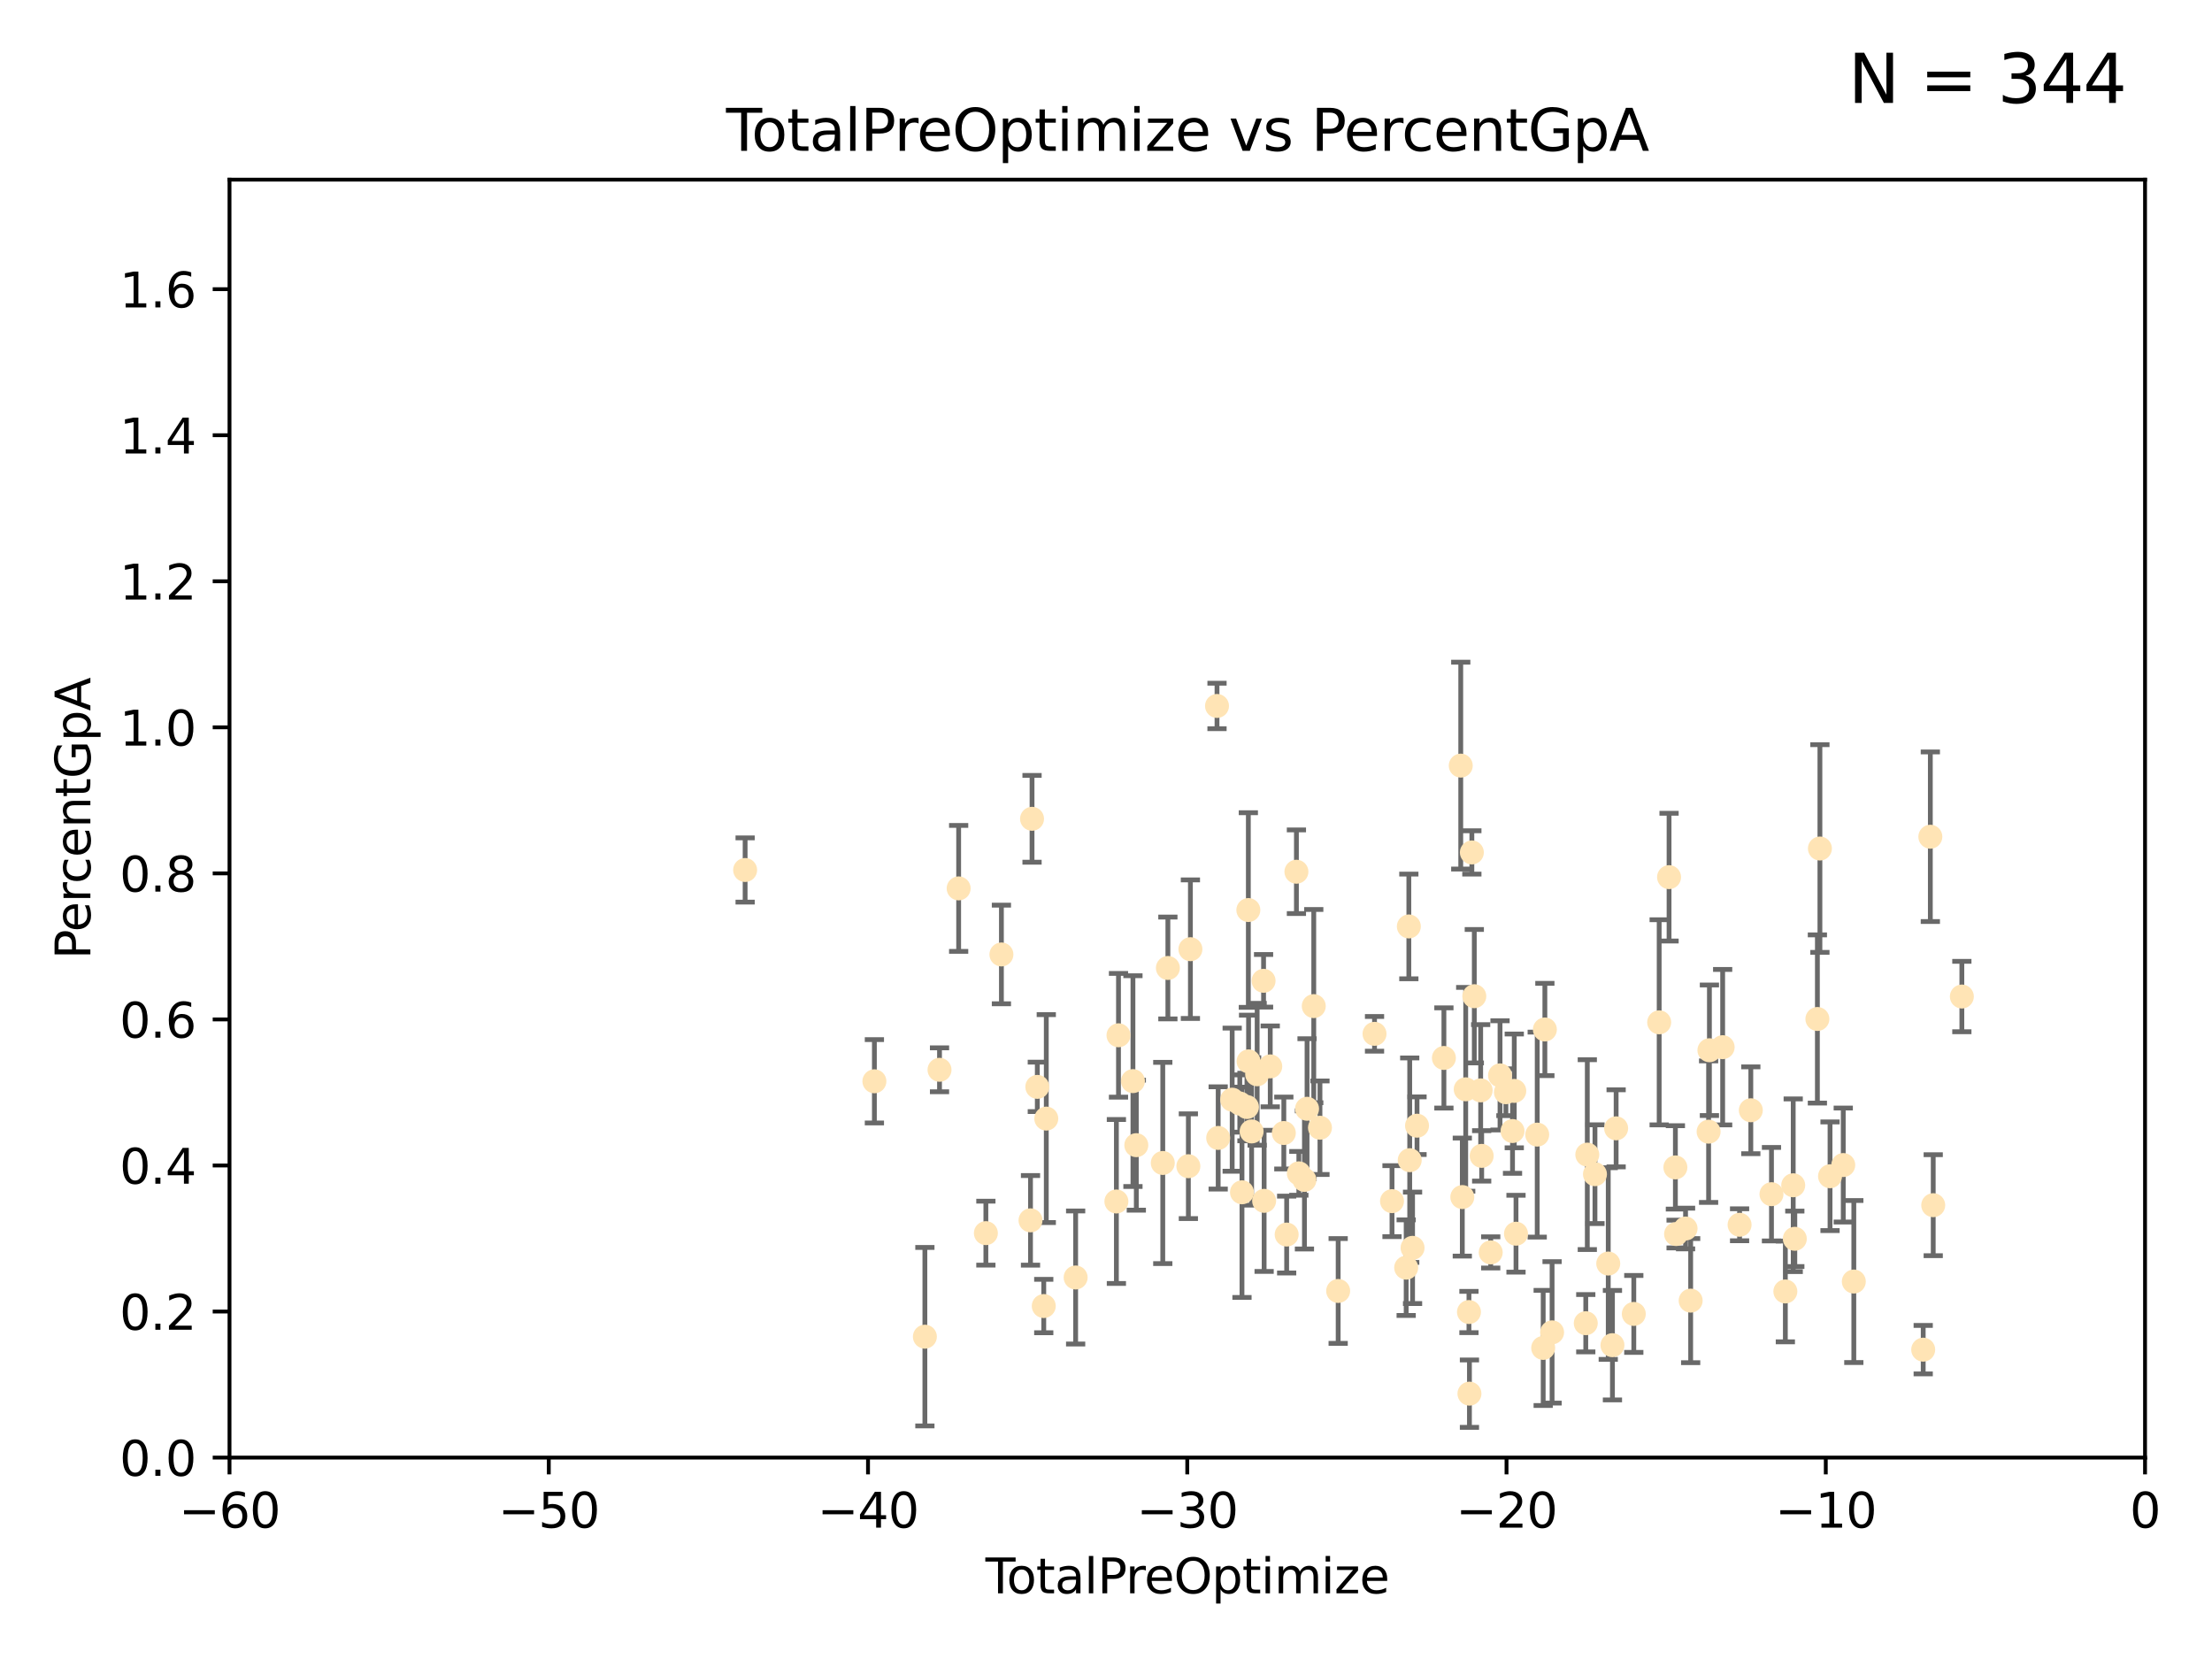 <?xml version="1.0" encoding="utf-8" standalone="no"?>
<!DOCTYPE svg PUBLIC "-//W3C//DTD SVG 1.1//EN"
  "http://www.w3.org/Graphics/SVG/1.1/DTD/svg11.dtd">
<svg xmlns:xlink="http://www.w3.org/1999/xlink" width="460.8pt" height="345.6pt" viewBox="0 0 460.8 345.6" xmlns="http://www.w3.org/2000/svg" version="1.1">
 <defs>
  <style type="text/css">*{stroke-linejoin: round; stroke-linecap: butt}</style>
 </defs>
 <g id="figure_1">
  <g id="patch_1">
   <path d="M 0 345.6 
L 460.8 345.6 
L 460.8 0 
L 0 0 
z
" style="fill: #ffffff"/>
  </g>
  <g id="axes_1">
   <g id="patch_2">
    <path d="M 47.81 303.64 
L 446.85 303.64 
L 446.85 37.422 
L 47.81 37.422 
z
" style="fill: #ffffff"/>
   </g>
   <g id="PathCollection_1">
    <defs>
     <path id="m69e22a7905" d="M 0 1.118 
C 0.297 1.118 0.581 1 0.791 0.791 
C 1 0.581 1.118 0.297 1.118 0 
C 1.118 -0.297 1 -0.581 0.791 -0.791 
C 0.581 -1 0.297 -1.118 0 -1.118 
C -0.297 -1.118 -0.581 -1 -0.791 -0.791 
C -1 -0.581 -1.118 -0.297 -1.118 0 
C -1.118 0.297 -1 0.581 -0.791 0.791 
C -0.581 1 -0.297 1.118 0 1.118 
z
" style="stroke: #ffe4b5"/>
    </defs>
    <g clip-path="url(#pc26378cf80)">
     <use xlink:href="#m69e22a7905" x="155.224" y="181.237" style="fill: #ffe4b5; stroke: #ffe4b5"/>
     <use xlink:href="#m69e22a7905" x="182.152" y="225.252" style="fill: #ffe4b5; stroke: #ffe4b5"/>
     <use xlink:href="#m69e22a7905" x="192.67" y="278.455" style="fill: #ffe4b5; stroke: #ffe4b5"/>
     <use xlink:href="#m69e22a7905" x="195.719" y="222.859" style="fill: #ffe4b5; stroke: #ffe4b5"/>
     <use xlink:href="#m69e22a7905" x="199.705" y="185.069" style="fill: #ffe4b5; stroke: #ffe4b5"/>
     <use xlink:href="#m69e22a7905" x="205.376" y="256.885" style="fill: #ffe4b5; stroke: #ffe4b5"/>
     <use xlink:href="#m69e22a7905" x="208.613" y="198.831" style="fill: #ffe4b5; stroke: #ffe4b5"/>
     <use xlink:href="#m69e22a7905" x="214.673" y="254.219" style="fill: #ffe4b5; stroke: #ffe4b5"/>
     <use xlink:href="#m69e22a7905" x="214.992" y="170.572" style="fill: #ffe4b5; stroke: #ffe4b5"/>
     <use xlink:href="#m69e22a7905" x="216.091" y="226.414" style="fill: #ffe4b5; stroke: #ffe4b5"/>
     <use xlink:href="#m69e22a7905" x="217.434" y="272.074" style="fill: #ffe4b5; stroke: #ffe4b5"/>
     <use xlink:href="#m69e22a7905" x="217.96" y="233.023" style="fill: #ffe4b5; stroke: #ffe4b5"/>
     <use xlink:href="#m69e22a7905" x="224.076" y="266.122" style="fill: #ffe4b5; stroke: #ffe4b5"/>
     <use xlink:href="#m69e22a7905" x="232.565" y="250.291" style="fill: #ffe4b5; stroke: #ffe4b5"/>
     <use xlink:href="#m69e22a7905" x="233.003" y="215.668" style="fill: #ffe4b5; stroke: #ffe4b5"/>
     <use xlink:href="#m69e22a7905" x="236.013" y="225.216" style="fill: #ffe4b5; stroke: #ffe4b5"/>
     <use xlink:href="#m69e22a7905" x="236.715" y="238.559" style="fill: #ffe4b5; stroke: #ffe4b5"/>
     <use xlink:href="#m69e22a7905" x="242.228" y="242.268" style="fill: #ffe4b5; stroke: #ffe4b5"/>
     <use xlink:href="#m69e22a7905" x="243.292" y="201.648" style="fill: #ffe4b5; stroke: #ffe4b5"/>
     <use xlink:href="#m69e22a7905" x="247.558" y="242.944" style="fill: #ffe4b5; stroke: #ffe4b5"/>
     <use xlink:href="#m69e22a7905" x="247.983" y="197.733" style="fill: #ffe4b5; stroke: #ffe4b5"/>
     <use xlink:href="#m69e22a7905" x="253.525" y="147.062" style="fill: #ffe4b5; stroke: #ffe4b5"/>
     <use xlink:href="#m69e22a7905" x="253.77" y="237.052" style="fill: #ffe4b5; stroke: #ffe4b5"/>
     <use xlink:href="#m69e22a7905" x="256.685" y="229.083" style="fill: #ffe4b5; stroke: #ffe4b5"/>
     <use xlink:href="#m69e22a7905" x="258.271" y="229.882" style="fill: #ffe4b5; stroke: #ffe4b5"/>
     <use xlink:href="#m69e22a7905" x="258.728" y="248.376" style="fill: #ffe4b5; stroke: #ffe4b5"/>
     <use xlink:href="#m69e22a7905" x="259.763" y="230.613" style="fill: #ffe4b5; stroke: #ffe4b5"/>
     <use xlink:href="#m69e22a7905" x="260.053" y="189.576" style="fill: #ffe4b5; stroke: #ffe4b5"/>
     <use xlink:href="#m69e22a7905" x="260.099" y="221.1" style="fill: #ffe4b5; stroke: #ffe4b5"/>
     <use xlink:href="#m69e22a7905" x="260.734" y="235.698" style="fill: #ffe4b5; stroke: #ffe4b5"/>
     <use xlink:href="#m69e22a7905" x="261.888" y="223.792" style="fill: #ffe4b5; stroke: #ffe4b5"/>
     <use xlink:href="#m69e22a7905" x="263.225" y="204.319" style="fill: #ffe4b5; stroke: #ffe4b5"/>
     <use xlink:href="#m69e22a7905" x="263.341" y="250.158" style="fill: #ffe4b5; stroke: #ffe4b5"/>
     <use xlink:href="#m69e22a7905" x="264.616" y="222.148" style="fill: #ffe4b5; stroke: #ffe4b5"/>
     <use xlink:href="#m69e22a7905" x="267.444" y="236.027" style="fill: #ffe4b5; stroke: #ffe4b5"/>
     <use xlink:href="#m69e22a7905" x="268.035" y="257.181" style="fill: #ffe4b5; stroke: #ffe4b5"/>
     <use xlink:href="#m69e22a7905" x="270.067" y="181.598" style="fill: #ffe4b5; stroke: #ffe4b5"/>
     <use xlink:href="#m69e22a7905" x="270.573" y="244.427" style="fill: #ffe4b5; stroke: #ffe4b5"/>
     <use xlink:href="#m69e22a7905" x="271.74" y="245.796" style="fill: #ffe4b5; stroke: #ffe4b5"/>
     <use xlink:href="#m69e22a7905" x="272.283" y="230.977" style="fill: #ffe4b5; stroke: #ffe4b5"/>
     <use xlink:href="#m69e22a7905" x="273.681" y="209.591" style="fill: #ffe4b5; stroke: #ffe4b5"/>
     <use xlink:href="#m69e22a7905" x="274.972" y="234.928" style="fill: #ffe4b5; stroke: #ffe4b5"/>
     <use xlink:href="#m69e22a7905" x="278.764" y="268.931" style="fill: #ffe4b5; stroke: #ffe4b5"/>
     <use xlink:href="#m69e22a7905" x="286.339" y="215.367" style="fill: #ffe4b5; stroke: #ffe4b5"/>
     <use xlink:href="#m69e22a7905" x="289.981" y="250.221" style="fill: #ffe4b5; stroke: #ffe4b5"/>
     <use xlink:href="#m69e22a7905" x="292.932" y="264.076" style="fill: #ffe4b5; stroke: #ffe4b5"/>
     <use xlink:href="#m69e22a7905" x="293.487" y="192.995" style="fill: #ffe4b5; stroke: #ffe4b5"/>
     <use xlink:href="#m69e22a7905" x="293.67" y="241.688" style="fill: #ffe4b5; stroke: #ffe4b5"/>
     <use xlink:href="#m69e22a7905" x="294.263" y="259.947" style="fill: #ffe4b5; stroke: #ffe4b5"/>
     <use xlink:href="#m69e22a7905" x="295.192" y="234.502" style="fill: #ffe4b5; stroke: #ffe4b5"/>
     <use xlink:href="#m69e22a7905" x="300.792" y="220.391" style="fill: #ffe4b5; stroke: #ffe4b5"/>
     <use xlink:href="#m69e22a7905" x="304.302" y="159.492" style="fill: #ffe4b5; stroke: #ffe4b5"/>
     <use xlink:href="#m69e22a7905" x="304.625" y="249.371" style="fill: #ffe4b5; stroke: #ffe4b5"/>
     <use xlink:href="#m69e22a7905" x="305.334" y="226.923" style="fill: #ffe4b5; stroke: #ffe4b5"/>
     <use xlink:href="#m69e22a7905" x="306.01" y="273.318" style="fill: #ffe4b5; stroke: #ffe4b5"/>
     <use xlink:href="#m69e22a7905" x="306.112" y="290.323" style="fill: #ffe4b5; stroke: #ffe4b5"/>
     <use xlink:href="#m69e22a7905" x="306.616" y="177.578" style="fill: #ffe4b5; stroke: #ffe4b5"/>
     <use xlink:href="#m69e22a7905" x="307.125" y="207.528" style="fill: #ffe4b5; stroke: #ffe4b5"/>
     <use xlink:href="#m69e22a7905" x="308.45" y="227.144" style="fill: #ffe4b5; stroke: #ffe4b5"/>
     <use xlink:href="#m69e22a7905" x="308.661" y="240.789" style="fill: #ffe4b5; stroke: #ffe4b5"/>
     <use xlink:href="#m69e22a7905" x="310.542" y="260.899" style="fill: #ffe4b5; stroke: #ffe4b5"/>
     <use xlink:href="#m69e22a7905" x="312.483" y="224.022" style="fill: #ffe4b5; stroke: #ffe4b5"/>
     <use xlink:href="#m69e22a7905" x="313.708" y="227.531" style="fill: #ffe4b5; stroke: #ffe4b5"/>
     <use xlink:href="#m69e22a7905" x="315.086" y="235.617" style="fill: #ffe4b5; stroke: #ffe4b5"/>
     <use xlink:href="#m69e22a7905" x="315.449" y="227.255" style="fill: #ffe4b5; stroke: #ffe4b5"/>
     <use xlink:href="#m69e22a7905" x="315.811" y="257.004" style="fill: #ffe4b5; stroke: #ffe4b5"/>
     <use xlink:href="#m69e22a7905" x="320.231" y="236.361" style="fill: #ffe4b5; stroke: #ffe4b5"/>
     <use xlink:href="#m69e22a7905" x="321.475" y="280.799" style="fill: #ffe4b5; stroke: #ffe4b5"/>
     <use xlink:href="#m69e22a7905" x="321.825" y="214.46" style="fill: #ffe4b5; stroke: #ffe4b5"/>
     <use xlink:href="#m69e22a7905" x="323.327" y="277.552" style="fill: #ffe4b5; stroke: #ffe4b5"/>
     <use xlink:href="#m69e22a7905" x="330.345" y="275.65" style="fill: #ffe4b5; stroke: #ffe4b5"/>
     <use xlink:href="#m69e22a7905" x="330.664" y="240.529" style="fill: #ffe4b5; stroke: #ffe4b5"/>
     <use xlink:href="#m69e22a7905" x="332.26" y="244.605" style="fill: #ffe4b5; stroke: #ffe4b5"/>
     <use xlink:href="#m69e22a7905" x="335.028" y="263.22" style="fill: #ffe4b5; stroke: #ffe4b5"/>
     <use xlink:href="#m69e22a7905" x="335.902" y="280.226" style="fill: #ffe4b5; stroke: #ffe4b5"/>
     <use xlink:href="#m69e22a7905" x="336.669" y="235.053" style="fill: #ffe4b5; stroke: #ffe4b5"/>
     <use xlink:href="#m69e22a7905" x="340.35" y="273.716" style="fill: #ffe4b5; stroke: #ffe4b5"/>
     <use xlink:href="#m69e22a7905" x="345.637" y="212.968" style="fill: #ffe4b5; stroke: #ffe4b5"/>
     <use xlink:href="#m69e22a7905" x="347.695" y="182.725" style="fill: #ffe4b5; stroke: #ffe4b5"/>
     <use xlink:href="#m69e22a7905" x="349.015" y="243.19" style="fill: #ffe4b5; stroke: #ffe4b5"/>
     <use xlink:href="#m69e22a7905" x="349.161" y="257.073" style="fill: #ffe4b5; stroke: #ffe4b5"/>
     <use xlink:href="#m69e22a7905" x="351.133" y="255.923" style="fill: #ffe4b5; stroke: #ffe4b5"/>
     <use xlink:href="#m69e22a7905" x="352.196" y="270.944" style="fill: #ffe4b5; stroke: #ffe4b5"/>
     <use xlink:href="#m69e22a7905" x="355.933" y="235.747" style="fill: #ffe4b5; stroke: #ffe4b5"/>
     <use xlink:href="#m69e22a7905" x="356.102" y="218.784" style="fill: #ffe4b5; stroke: #ffe4b5"/>
     <use xlink:href="#m69e22a7905" x="358.86" y="218.147" style="fill: #ffe4b5; stroke: #ffe4b5"/>
     <use xlink:href="#m69e22a7905" x="362.387" y="255.144" style="fill: #ffe4b5; stroke: #ffe4b5"/>
     <use xlink:href="#m69e22a7905" x="364.727" y="231.288" style="fill: #ffe4b5; stroke: #ffe4b5"/>
     <use xlink:href="#m69e22a7905" x="369.031" y="248.768" style="fill: #ffe4b5; stroke: #ffe4b5"/>
     <use xlink:href="#m69e22a7905" x="371.922" y="269.033" style="fill: #ffe4b5; stroke: #ffe4b5"/>
     <use xlink:href="#m69e22a7905" x="373.56" y="246.914" style="fill: #ffe4b5; stroke: #ffe4b5"/>
     <use xlink:href="#m69e22a7905" x="373.892" y="258.063" style="fill: #ffe4b5; stroke: #ffe4b5"/>
     <use xlink:href="#m69e22a7905" x="378.595" y="212.272" style="fill: #ffe4b5; stroke: #ffe4b5"/>
     <use xlink:href="#m69e22a7905" x="379.121" y="176.762" style="fill: #ffe4b5; stroke: #ffe4b5"/>
     <use xlink:href="#m69e22a7905" x="381.23" y="245.035" style="fill: #ffe4b5; stroke: #ffe4b5"/>
     <use xlink:href="#m69e22a7905" x="383.984" y="242.699" style="fill: #ffe4b5; stroke: #ffe4b5"/>
     <use xlink:href="#m69e22a7905" x="386.184" y="266.968" style="fill: #ffe4b5; stroke: #ffe4b5"/>
     <use xlink:href="#m69e22a7905" x="400.639" y="281.158" style="fill: #ffe4b5; stroke: #ffe4b5"/>
     <use xlink:href="#m69e22a7905" x="402.125" y="174.306" style="fill: #ffe4b5; stroke: #ffe4b5"/>
     <use xlink:href="#m69e22a7905" x="402.726" y="251.062" style="fill: #ffe4b5; stroke: #ffe4b5"/>
     <use xlink:href="#m69e22a7905" x="408.691" y="207.595" style="fill: #ffe4b5; stroke: #ffe4b5"/>
    </g>
   </g>
   <g id="matplotlib.axis_1">
    <g id="xtick_1">
     <g id="line2d_1">
      <defs>
       <path id="m1f68e6f3c4" d="M 0 0 
L 0 3.5 
" style="stroke: #000000; stroke-width: 0.8"/>
      </defs>
      <g>
       <use xlink:href="#m1f68e6f3c4" x="47.81" y="303.64" style="stroke: #000000; stroke-width: 0.8"/>
      </g>
     </g>
     <g id="text_1">
      <!-- −60 -->
      <g transform="translate(37.258 318.238)scale(0.1 -0.1)">
       <defs>
        <path id="DejaVuSans-2212" d="M 678 2272 
L 4684 2272 
L 4684 1741 
L 678 1741 
L 678 2272 
z
" transform="scale(0.016)"/>
        <path id="DejaVuSans-36" d="M 2113 2584 
Q 1688 2584 1439 2293 
Q 1191 2003 1191 1497 
Q 1191 994 1439 701 
Q 1688 409 2113 409 
Q 2538 409 2786 701 
Q 3034 994 3034 1497 
Q 3034 2003 2786 2293 
Q 2538 2584 2113 2584 
z
M 3366 4563 
L 3366 3988 
Q 3128 4100 2886 4159 
Q 2644 4219 2406 4219 
Q 1781 4219 1451 3797 
Q 1122 3375 1075 2522 
Q 1259 2794 1537 2939 
Q 1816 3084 2150 3084 
Q 2853 3084 3261 2657 
Q 3669 2231 3669 1497 
Q 3669 778 3244 343 
Q 2819 -91 2113 -91 
Q 1303 -91 875 529 
Q 447 1150 447 2328 
Q 447 3434 972 4092 
Q 1497 4750 2381 4750 
Q 2619 4750 2861 4703 
Q 3103 4656 3366 4563 
z
" transform="scale(0.016)"/>
        <path id="DejaVuSans-30" d="M 2034 4250 
Q 1547 4250 1301 3770 
Q 1056 3291 1056 2328 
Q 1056 1369 1301 889 
Q 1547 409 2034 409 
Q 2525 409 2770 889 
Q 3016 1369 3016 2328 
Q 3016 3291 2770 3770 
Q 2525 4250 2034 4250 
z
M 2034 4750 
Q 2819 4750 3233 4129 
Q 3647 3509 3647 2328 
Q 3647 1150 3233 529 
Q 2819 -91 2034 -91 
Q 1250 -91 836 529 
Q 422 1150 422 2328 
Q 422 3509 836 4129 
Q 1250 4750 2034 4750 
z
" transform="scale(0.016)"/>
       </defs>
       <use xlink:href="#DejaVuSans-2212"/>
       <use xlink:href="#DejaVuSans-36" x="83.789"/>
       <use xlink:href="#DejaVuSans-30" x="147.412"/>
      </g>
     </g>
    </g>
    <g id="xtick_2">
     <g id="line2d_2">
      <g>
       <use xlink:href="#m1f68e6f3c4" x="114.317" y="303.64" style="stroke: #000000; stroke-width: 0.8"/>
      </g>
     </g>
     <g id="text_2">
      <!-- −50 -->
      <g transform="translate(103.764 318.238)scale(0.1 -0.1)">
       <defs>
        <path id="DejaVuSans-35" d="M 691 4666 
L 3169 4666 
L 3169 4134 
L 1269 4134 
L 1269 2991 
Q 1406 3038 1543 3061 
Q 1681 3084 1819 3084 
Q 2600 3084 3056 2656 
Q 3513 2228 3513 1497 
Q 3513 744 3044 326 
Q 2575 -91 1722 -91 
Q 1428 -91 1123 -41 
Q 819 9 494 109 
L 494 744 
Q 775 591 1075 516 
Q 1375 441 1709 441 
Q 2250 441 2565 725 
Q 2881 1009 2881 1497 
Q 2881 1984 2565 2268 
Q 2250 2553 1709 2553 
Q 1456 2553 1204 2497 
Q 953 2441 691 2322 
L 691 4666 
z
" transform="scale(0.016)"/>
       </defs>
       <use xlink:href="#DejaVuSans-2212"/>
       <use xlink:href="#DejaVuSans-35" x="83.789"/>
       <use xlink:href="#DejaVuSans-30" x="147.412"/>
      </g>
     </g>
    </g>
    <g id="xtick_3">
     <g id="line2d_3">
      <g>
       <use xlink:href="#m1f68e6f3c4" x="180.823" y="303.64" style="stroke: #000000; stroke-width: 0.8"/>
      </g>
     </g>
     <g id="text_3">
      <!-- −40 -->
      <g transform="translate(170.271 318.238)scale(0.1 -0.1)">
       <defs>
        <path id="DejaVuSans-34" d="M 2419 4116 
L 825 1625 
L 2419 1625 
L 2419 4116 
z
M 2253 4666 
L 3047 4666 
L 3047 1625 
L 3713 1625 
L 3713 1100 
L 3047 1100 
L 3047 0 
L 2419 0 
L 2419 1100 
L 313 1100 
L 313 1709 
L 2253 4666 
z
" transform="scale(0.016)"/>
       </defs>
       <use xlink:href="#DejaVuSans-2212"/>
       <use xlink:href="#DejaVuSans-34" x="83.789"/>
       <use xlink:href="#DejaVuSans-30" x="147.412"/>
      </g>
     </g>
    </g>
    <g id="xtick_4">
     <g id="line2d_4">
      <g>
       <use xlink:href="#m1f68e6f3c4" x="247.33" y="303.64" style="stroke: #000000; stroke-width: 0.8"/>
      </g>
     </g>
     <g id="text_4">
      <!-- −30 -->
      <g transform="translate(236.778 318.238)scale(0.1 -0.1)">
       <defs>
        <path id="DejaVuSans-33" d="M 2597 2516 
Q 3050 2419 3304 2112 
Q 3559 1806 3559 1356 
Q 3559 666 3084 287 
Q 2609 -91 1734 -91 
Q 1441 -91 1130 -33 
Q 819 25 488 141 
L 488 750 
Q 750 597 1062 519 
Q 1375 441 1716 441 
Q 2309 441 2620 675 
Q 2931 909 2931 1356 
Q 2931 1769 2642 2001 
Q 2353 2234 1838 2234 
L 1294 2234 
L 1294 2753 
L 1863 2753 
Q 2328 2753 2575 2939 
Q 2822 3125 2822 3475 
Q 2822 3834 2567 4026 
Q 2313 4219 1838 4219 
Q 1578 4219 1281 4162 
Q 984 4106 628 3988 
L 628 4550 
Q 988 4650 1302 4700 
Q 1616 4750 1894 4750 
Q 2613 4750 3031 4423 
Q 3450 4097 3450 3541 
Q 3450 3153 3228 2886 
Q 3006 2619 2597 2516 
z
" transform="scale(0.016)"/>
       </defs>
       <use xlink:href="#DejaVuSans-2212"/>
       <use xlink:href="#DejaVuSans-33" x="83.789"/>
       <use xlink:href="#DejaVuSans-30" x="147.412"/>
      </g>
     </g>
    </g>
    <g id="xtick_5">
     <g id="line2d_5">
      <g>
       <use xlink:href="#m1f68e6f3c4" x="313.837" y="303.64" style="stroke: #000000; stroke-width: 0.8"/>
      </g>
     </g>
     <g id="text_5">
      <!-- −20 -->
      <g transform="translate(303.284 318.238)scale(0.1 -0.1)">
       <defs>
        <path id="DejaVuSans-32" d="M 1228 531 
L 3431 531 
L 3431 0 
L 469 0 
L 469 531 
Q 828 903 1448 1529 
Q 2069 2156 2228 2338 
Q 2531 2678 2651 2914 
Q 2772 3150 2772 3378 
Q 2772 3750 2511 3984 
Q 2250 4219 1831 4219 
Q 1534 4219 1204 4116 
Q 875 4013 500 3803 
L 500 4441 
Q 881 4594 1212 4672 
Q 1544 4750 1819 4750 
Q 2544 4750 2975 4387 
Q 3406 4025 3406 3419 
Q 3406 3131 3298 2873 
Q 3191 2616 2906 2266 
Q 2828 2175 2409 1742 
Q 1991 1309 1228 531 
z
" transform="scale(0.016)"/>
       </defs>
       <use xlink:href="#DejaVuSans-2212"/>
       <use xlink:href="#DejaVuSans-32" x="83.789"/>
       <use xlink:href="#DejaVuSans-30" x="147.412"/>
      </g>
     </g>
    </g>
    <g id="xtick_6">
     <g id="line2d_6">
      <g>
       <use xlink:href="#m1f68e6f3c4" x="380.343" y="303.64" style="stroke: #000000; stroke-width: 0.8"/>
      </g>
     </g>
     <g id="text_6">
      <!-- −10 -->
      <g transform="translate(369.791 318.238)scale(0.1 -0.1)">
       <defs>
        <path id="DejaVuSans-31" d="M 794 531 
L 1825 531 
L 1825 4091 
L 703 3866 
L 703 4441 
L 1819 4666 
L 2450 4666 
L 2450 531 
L 3481 531 
L 3481 0 
L 794 0 
L 794 531 
z
" transform="scale(0.016)"/>
       </defs>
       <use xlink:href="#DejaVuSans-2212"/>
       <use xlink:href="#DejaVuSans-31" x="83.789"/>
       <use xlink:href="#DejaVuSans-30" x="147.412"/>
      </g>
     </g>
    </g>
    <g id="xtick_7">
     <g id="line2d_7">
      <g>
       <use xlink:href="#m1f68e6f3c4" x="446.85" y="303.64" style="stroke: #000000; stroke-width: 0.8"/>
      </g>
     </g>
     <g id="text_7">
      <!-- 0 -->
      <g transform="translate(443.669 318.238)scale(0.1 -0.1)">
       <use xlink:href="#DejaVuSans-30"/>
      </g>
     </g>
    </g>
    <g id="text_8">
     <!-- TotalPreOptimize -->
     <g transform="translate(205.287 331.917)scale(0.1 -0.1)">
      <defs>
       <path id="DejaVuSans-54" d="M -19 4666 
L 3928 4666 
L 3928 4134 
L 2272 4134 
L 2272 0 
L 1638 0 
L 1638 4134 
L -19 4134 
L -19 4666 
z
" transform="scale(0.016)"/>
       <path id="DejaVuSans-6f" d="M 1959 3097 
Q 1497 3097 1228 2736 
Q 959 2375 959 1747 
Q 959 1119 1226 758 
Q 1494 397 1959 397 
Q 2419 397 2687 759 
Q 2956 1122 2956 1747 
Q 2956 2369 2687 2733 
Q 2419 3097 1959 3097 
z
M 1959 3584 
Q 2709 3584 3137 3096 
Q 3566 2609 3566 1747 
Q 3566 888 3137 398 
Q 2709 -91 1959 -91 
Q 1206 -91 779 398 
Q 353 888 353 1747 
Q 353 2609 779 3096 
Q 1206 3584 1959 3584 
z
" transform="scale(0.016)"/>
       <path id="DejaVuSans-74" d="M 1172 4494 
L 1172 3500 
L 2356 3500 
L 2356 3053 
L 1172 3053 
L 1172 1153 
Q 1172 725 1289 603 
Q 1406 481 1766 481 
L 2356 481 
L 2356 0 
L 1766 0 
Q 1100 0 847 248 
Q 594 497 594 1153 
L 594 3053 
L 172 3053 
L 172 3500 
L 594 3500 
L 594 4494 
L 1172 4494 
z
" transform="scale(0.016)"/>
       <path id="DejaVuSans-61" d="M 2194 1759 
Q 1497 1759 1228 1600 
Q 959 1441 959 1056 
Q 959 750 1161 570 
Q 1363 391 1709 391 
Q 2188 391 2477 730 
Q 2766 1069 2766 1631 
L 2766 1759 
L 2194 1759 
z
M 3341 1997 
L 3341 0 
L 2766 0 
L 2766 531 
Q 2569 213 2275 61 
Q 1981 -91 1556 -91 
Q 1019 -91 701 211 
Q 384 513 384 1019 
Q 384 1609 779 1909 
Q 1175 2209 1959 2209 
L 2766 2209 
L 2766 2266 
Q 2766 2663 2505 2880 
Q 2244 3097 1772 3097 
Q 1472 3097 1187 3025 
Q 903 2953 641 2809 
L 641 3341 
Q 956 3463 1253 3523 
Q 1550 3584 1831 3584 
Q 2591 3584 2966 3190 
Q 3341 2797 3341 1997 
z
" transform="scale(0.016)"/>
       <path id="DejaVuSans-6c" d="M 603 4863 
L 1178 4863 
L 1178 0 
L 603 0 
L 603 4863 
z
" transform="scale(0.016)"/>
       <path id="DejaVuSans-50" d="M 1259 4147 
L 1259 2394 
L 2053 2394 
Q 2494 2394 2734 2622 
Q 2975 2850 2975 3272 
Q 2975 3691 2734 3919 
Q 2494 4147 2053 4147 
L 1259 4147 
z
M 628 4666 
L 2053 4666 
Q 2838 4666 3239 4311 
Q 3641 3956 3641 3272 
Q 3641 2581 3239 2228 
Q 2838 1875 2053 1875 
L 1259 1875 
L 1259 0 
L 628 0 
L 628 4666 
z
" transform="scale(0.016)"/>
       <path id="DejaVuSans-72" d="M 2631 2963 
Q 2534 3019 2420 3045 
Q 2306 3072 2169 3072 
Q 1681 3072 1420 2755 
Q 1159 2438 1159 1844 
L 1159 0 
L 581 0 
L 581 3500 
L 1159 3500 
L 1159 2956 
Q 1341 3275 1631 3429 
Q 1922 3584 2338 3584 
Q 2397 3584 2469 3576 
Q 2541 3569 2628 3553 
L 2631 2963 
z
" transform="scale(0.016)"/>
       <path id="DejaVuSans-65" d="M 3597 1894 
L 3597 1613 
L 953 1613 
Q 991 1019 1311 708 
Q 1631 397 2203 397 
Q 2534 397 2845 478 
Q 3156 559 3463 722 
L 3463 178 
Q 3153 47 2828 -22 
Q 2503 -91 2169 -91 
Q 1331 -91 842 396 
Q 353 884 353 1716 
Q 353 2575 817 3079 
Q 1281 3584 2069 3584 
Q 2775 3584 3186 3129 
Q 3597 2675 3597 1894 
z
M 3022 2063 
Q 3016 2534 2758 2815 
Q 2500 3097 2075 3097 
Q 1594 3097 1305 2825 
Q 1016 2553 972 2059 
L 3022 2063 
z
" transform="scale(0.016)"/>
       <path id="DejaVuSans-4f" d="M 2522 4238 
Q 1834 4238 1429 3725 
Q 1025 3213 1025 2328 
Q 1025 1447 1429 934 
Q 1834 422 2522 422 
Q 3209 422 3611 934 
Q 4013 1447 4013 2328 
Q 4013 3213 3611 3725 
Q 3209 4238 2522 4238 
z
M 2522 4750 
Q 3503 4750 4090 4092 
Q 4678 3434 4678 2328 
Q 4678 1225 4090 567 
Q 3503 -91 2522 -91 
Q 1538 -91 948 565 
Q 359 1222 359 2328 
Q 359 3434 948 4092 
Q 1538 4750 2522 4750 
z
" transform="scale(0.016)"/>
       <path id="DejaVuSans-70" d="M 1159 525 
L 1159 -1331 
L 581 -1331 
L 581 3500 
L 1159 3500 
L 1159 2969 
Q 1341 3281 1617 3432 
Q 1894 3584 2278 3584 
Q 2916 3584 3314 3078 
Q 3713 2572 3713 1747 
Q 3713 922 3314 415 
Q 2916 -91 2278 -91 
Q 1894 -91 1617 61 
Q 1341 213 1159 525 
z
M 3116 1747 
Q 3116 2381 2855 2742 
Q 2594 3103 2138 3103 
Q 1681 3103 1420 2742 
Q 1159 2381 1159 1747 
Q 1159 1113 1420 752 
Q 1681 391 2138 391 
Q 2594 391 2855 752 
Q 3116 1113 3116 1747 
z
" transform="scale(0.016)"/>
       <path id="DejaVuSans-69" d="M 603 3500 
L 1178 3500 
L 1178 0 
L 603 0 
L 603 3500 
z
M 603 4863 
L 1178 4863 
L 1178 4134 
L 603 4134 
L 603 4863 
z
" transform="scale(0.016)"/>
       <path id="DejaVuSans-6d" d="M 3328 2828 
Q 3544 3216 3844 3400 
Q 4144 3584 4550 3584 
Q 5097 3584 5394 3201 
Q 5691 2819 5691 2113 
L 5691 0 
L 5113 0 
L 5113 2094 
Q 5113 2597 4934 2840 
Q 4756 3084 4391 3084 
Q 3944 3084 3684 2787 
Q 3425 2491 3425 1978 
L 3425 0 
L 2847 0 
L 2847 2094 
Q 2847 2600 2669 2842 
Q 2491 3084 2119 3084 
Q 1678 3084 1418 2786 
Q 1159 2488 1159 1978 
L 1159 0 
L 581 0 
L 581 3500 
L 1159 3500 
L 1159 2956 
Q 1356 3278 1631 3431 
Q 1906 3584 2284 3584 
Q 2666 3584 2933 3390 
Q 3200 3197 3328 2828 
z
" transform="scale(0.016)"/>
       <path id="DejaVuSans-7a" d="M 353 3500 
L 3084 3500 
L 3084 2975 
L 922 459 
L 3084 459 
L 3084 0 
L 275 0 
L 275 525 
L 2438 3041 
L 353 3041 
L 353 3500 
z
" transform="scale(0.016)"/>
      </defs>
      <use xlink:href="#DejaVuSans-54"/>
      <use xlink:href="#DejaVuSans-6f" x="44.084"/>
      <use xlink:href="#DejaVuSans-74" x="105.266"/>
      <use xlink:href="#DejaVuSans-61" x="144.475"/>
      <use xlink:href="#DejaVuSans-6c" x="205.754"/>
      <use xlink:href="#DejaVuSans-50" x="233.537"/>
      <use xlink:href="#DejaVuSans-72" x="292.09"/>
      <use xlink:href="#DejaVuSans-65" x="330.953"/>
      <use xlink:href="#DejaVuSans-4f" x="392.477"/>
      <use xlink:href="#DejaVuSans-70" x="471.188"/>
      <use xlink:href="#DejaVuSans-74" x="534.664"/>
      <use xlink:href="#DejaVuSans-69" x="573.873"/>
      <use xlink:href="#DejaVuSans-6d" x="601.656"/>
      <use xlink:href="#DejaVuSans-69" x="699.068"/>
      <use xlink:href="#DejaVuSans-7a" x="726.852"/>
      <use xlink:href="#DejaVuSans-65" x="779.342"/>
     </g>
    </g>
   </g>
   <g id="matplotlib.axis_2">
    <g id="ytick_1">
     <g id="line2d_8">
      <defs>
       <path id="mab83a155c6" d="M 0 0 
L -3.5 0 
" style="stroke: #000000; stroke-width: 0.8"/>
      </defs>
      <g>
       <use xlink:href="#mab83a155c6" x="47.81" y="303.64" style="stroke: #000000; stroke-width: 0.8"/>
      </g>
     </g>
     <g id="text_9">
      <!-- 0.0 -->
      <g transform="translate(24.907 307.439)scale(0.1 -0.1)">
       <defs>
        <path id="DejaVuSans-2e" d="M 684 794 
L 1344 794 
L 1344 0 
L 684 0 
L 684 794 
z
" transform="scale(0.016)"/>
       </defs>
       <use xlink:href="#DejaVuSans-30"/>
       <use xlink:href="#DejaVuSans-2e" x="63.623"/>
       <use xlink:href="#DejaVuSans-30" x="95.41"/>
      </g>
     </g>
    </g>
    <g id="ytick_2">
     <g id="line2d_9">
      <g>
       <use xlink:href="#mab83a155c6" x="47.81" y="273.215" style="stroke: #000000; stroke-width: 0.8"/>
      </g>
     </g>
     <g id="text_10">
      <!-- 0.2 -->
      <g transform="translate(24.907 277.014)scale(0.1 -0.1)">
       <use xlink:href="#DejaVuSans-30"/>
       <use xlink:href="#DejaVuSans-2e" x="63.623"/>
       <use xlink:href="#DejaVuSans-32" x="95.41"/>
      </g>
     </g>
    </g>
    <g id="ytick_3">
     <g id="line2d_10">
      <g>
       <use xlink:href="#mab83a155c6" x="47.81" y="242.79" style="stroke: #000000; stroke-width: 0.8"/>
      </g>
     </g>
     <g id="text_11">
      <!-- 0.4 -->
      <g transform="translate(24.907 246.589)scale(0.1 -0.1)">
       <use xlink:href="#DejaVuSans-30"/>
       <use xlink:href="#DejaVuSans-2e" x="63.623"/>
       <use xlink:href="#DejaVuSans-34" x="95.41"/>
      </g>
     </g>
    </g>
    <g id="ytick_4">
     <g id="line2d_11">
      <g>
       <use xlink:href="#mab83a155c6" x="47.81" y="212.365" style="stroke: #000000; stroke-width: 0.8"/>
      </g>
     </g>
     <g id="text_12">
      <!-- 0.6 -->
      <g transform="translate(24.907 216.164)scale(0.1 -0.1)">
       <use xlink:href="#DejaVuSans-30"/>
       <use xlink:href="#DejaVuSans-2e" x="63.623"/>
       <use xlink:href="#DejaVuSans-36" x="95.41"/>
      </g>
     </g>
    </g>
    <g id="ytick_5">
     <g id="line2d_12">
      <g>
       <use xlink:href="#mab83a155c6" x="47.81" y="181.94" style="stroke: #000000; stroke-width: 0.8"/>
      </g>
     </g>
     <g id="text_13">
      <!-- 0.8 -->
      <g transform="translate(24.907 185.739)scale(0.1 -0.1)">
       <defs>
        <path id="DejaVuSans-38" d="M 2034 2216 
Q 1584 2216 1326 1975 
Q 1069 1734 1069 1313 
Q 1069 891 1326 650 
Q 1584 409 2034 409 
Q 2484 409 2743 651 
Q 3003 894 3003 1313 
Q 3003 1734 2745 1975 
Q 2488 2216 2034 2216 
z
M 1403 2484 
Q 997 2584 770 2862 
Q 544 3141 544 3541 
Q 544 4100 942 4425 
Q 1341 4750 2034 4750 
Q 2731 4750 3128 4425 
Q 3525 4100 3525 3541 
Q 3525 3141 3298 2862 
Q 3072 2584 2669 2484 
Q 3125 2378 3379 2068 
Q 3634 1759 3634 1313 
Q 3634 634 3220 271 
Q 2806 -91 2034 -91 
Q 1263 -91 848 271 
Q 434 634 434 1313 
Q 434 1759 690 2068 
Q 947 2378 1403 2484 
z
M 1172 3481 
Q 1172 3119 1398 2916 
Q 1625 2713 2034 2713 
Q 2441 2713 2670 2916 
Q 2900 3119 2900 3481 
Q 2900 3844 2670 4047 
Q 2441 4250 2034 4250 
Q 1625 4250 1398 4047 
Q 1172 3844 1172 3481 
z
" transform="scale(0.016)"/>
       </defs>
       <use xlink:href="#DejaVuSans-30"/>
       <use xlink:href="#DejaVuSans-2e" x="63.623"/>
       <use xlink:href="#DejaVuSans-38" x="95.41"/>
      </g>
     </g>
    </g>
    <g id="ytick_6">
     <g id="line2d_13">
      <g>
       <use xlink:href="#mab83a155c6" x="47.81" y="151.515" style="stroke: #000000; stroke-width: 0.8"/>
      </g>
     </g>
     <g id="text_14">
      <!-- 1.0 -->
      <g transform="translate(24.907 155.315)scale(0.1 -0.1)">
       <use xlink:href="#DejaVuSans-31"/>
       <use xlink:href="#DejaVuSans-2e" x="63.623"/>
       <use xlink:href="#DejaVuSans-30" x="95.41"/>
      </g>
     </g>
    </g>
    <g id="ytick_7">
     <g id="line2d_14">
      <g>
       <use xlink:href="#mab83a155c6" x="47.81" y="121.09" style="stroke: #000000; stroke-width: 0.8"/>
      </g>
     </g>
     <g id="text_15">
      <!-- 1.2 -->
      <g transform="translate(24.907 124.89)scale(0.1 -0.1)">
       <use xlink:href="#DejaVuSans-31"/>
       <use xlink:href="#DejaVuSans-2e" x="63.623"/>
       <use xlink:href="#DejaVuSans-32" x="95.41"/>
      </g>
     </g>
    </g>
    <g id="ytick_8">
     <g id="line2d_15">
      <g>
       <use xlink:href="#mab83a155c6" x="47.81" y="90.665" style="stroke: #000000; stroke-width: 0.8"/>
      </g>
     </g>
     <g id="text_16">
      <!-- 1.4 -->
      <g transform="translate(24.907 94.465)scale(0.1 -0.1)">
       <use xlink:href="#DejaVuSans-31"/>
       <use xlink:href="#DejaVuSans-2e" x="63.623"/>
       <use xlink:href="#DejaVuSans-34" x="95.41"/>
      </g>
     </g>
    </g>
    <g id="ytick_9">
     <g id="line2d_16">
      <g>
       <use xlink:href="#mab83a155c6" x="47.81" y="60.241" style="stroke: #000000; stroke-width: 0.8"/>
      </g>
     </g>
     <g id="text_17">
      <!-- 1.6 -->
      <g transform="translate(24.907 64.04)scale(0.1 -0.1)">
       <use xlink:href="#DejaVuSans-31"/>
       <use xlink:href="#DejaVuSans-2e" x="63.623"/>
       <use xlink:href="#DejaVuSans-36" x="95.41"/>
      </g>
     </g>
    </g>
    <g id="text_18">
     <!-- PercentGpA -->
     <g transform="translate(18.827 199.807)rotate(-90)scale(0.1 -0.1)">
      <defs>
       <path id="DejaVuSans-63" d="M 3122 3366 
L 3122 2828 
Q 2878 2963 2633 3030 
Q 2388 3097 2138 3097 
Q 1578 3097 1268 2742 
Q 959 2388 959 1747 
Q 959 1106 1268 751 
Q 1578 397 2138 397 
Q 2388 397 2633 464 
Q 2878 531 3122 666 
L 3122 134 
Q 2881 22 2623 -34 
Q 2366 -91 2075 -91 
Q 1284 -91 818 406 
Q 353 903 353 1747 
Q 353 2603 823 3093 
Q 1294 3584 2113 3584 
Q 2378 3584 2631 3529 
Q 2884 3475 3122 3366 
z
" transform="scale(0.016)"/>
       <path id="DejaVuSans-6e" d="M 3513 2113 
L 3513 0 
L 2938 0 
L 2938 2094 
Q 2938 2591 2744 2837 
Q 2550 3084 2163 3084 
Q 1697 3084 1428 2787 
Q 1159 2491 1159 1978 
L 1159 0 
L 581 0 
L 581 3500 
L 1159 3500 
L 1159 2956 
Q 1366 3272 1645 3428 
Q 1925 3584 2291 3584 
Q 2894 3584 3203 3211 
Q 3513 2838 3513 2113 
z
" transform="scale(0.016)"/>
       <path id="DejaVuSans-47" d="M 3809 666 
L 3809 1919 
L 2778 1919 
L 2778 2438 
L 4434 2438 
L 4434 434 
Q 4069 175 3628 42 
Q 3188 -91 2688 -91 
Q 1594 -91 976 548 
Q 359 1188 359 2328 
Q 359 3472 976 4111 
Q 1594 4750 2688 4750 
Q 3144 4750 3555 4637 
Q 3966 4525 4313 4306 
L 4313 3634 
Q 3963 3931 3569 4081 
Q 3175 4231 2741 4231 
Q 1884 4231 1454 3753 
Q 1025 3275 1025 2328 
Q 1025 1384 1454 906 
Q 1884 428 2741 428 
Q 3075 428 3337 486 
Q 3600 544 3809 666 
z
" transform="scale(0.016)"/>
       <path id="DejaVuSans-41" d="M 2188 4044 
L 1331 1722 
L 3047 1722 
L 2188 4044 
z
M 1831 4666 
L 2547 4666 
L 4325 0 
L 3669 0 
L 3244 1197 
L 1141 1197 
L 716 0 
L 50 0 
L 1831 4666 
z
" transform="scale(0.016)"/>
      </defs>
      <use xlink:href="#DejaVuSans-50"/>
      <use xlink:href="#DejaVuSans-65" x="56.678"/>
      <use xlink:href="#DejaVuSans-72" x="118.201"/>
      <use xlink:href="#DejaVuSans-63" x="157.064"/>
      <use xlink:href="#DejaVuSans-65" x="212.045"/>
      <use xlink:href="#DejaVuSans-6e" x="273.568"/>
      <use xlink:href="#DejaVuSans-74" x="336.947"/>
      <use xlink:href="#DejaVuSans-47" x="376.156"/>
      <use xlink:href="#DejaVuSans-70" x="453.646"/>
      <use xlink:href="#DejaVuSans-41" x="517.123"/>
     </g>
    </g>
   </g>
   <g id="LineCollection_1">
    <path d="M 155.224 187.929 
L 155.224 174.546 
" clip-path="url(#pc26378cf80)" style="fill: none; stroke: #696969"/>
    <path d="M 182.152 233.936 
L 182.152 216.567 
" clip-path="url(#pc26378cf80)" style="fill: none; stroke: #696969"/>
    <path d="M 192.67 297.046 
L 192.67 259.865 
" clip-path="url(#pc26378cf80)" style="fill: none; stroke: #696969"/>
    <path d="M 195.719 227.435 
L 195.719 218.284 
" clip-path="url(#pc26378cf80)" style="fill: none; stroke: #696969"/>
    <path d="M 199.705 198.187 
L 199.705 171.951 
" clip-path="url(#pc26378cf80)" style="fill: none; stroke: #696969"/>
    <path d="M 205.376 263.543 
L 205.376 250.227 
" clip-path="url(#pc26378cf80)" style="fill: none; stroke: #696969"/>
    <path d="M 208.613 209.103 
L 208.613 188.559 
" clip-path="url(#pc26378cf80)" style="fill: none; stroke: #696969"/>
    <path d="M 214.673 263.552 
L 214.673 244.886 
" clip-path="url(#pc26378cf80)" style="fill: none; stroke: #696969"/>
    <path d="M 214.992 179.614 
L 214.992 161.53 
" clip-path="url(#pc26378cf80)" style="fill: none; stroke: #696969"/>
    <path d="M 216.091 231.562 
L 216.091 221.266 
" clip-path="url(#pc26378cf80)" style="fill: none; stroke: #696969"/>
    <path d="M 217.434 277.636 
L 217.434 266.512 
" clip-path="url(#pc26378cf80)" style="fill: none; stroke: #696969"/>
    <path d="M 217.96 254.68 
L 217.96 211.367 
" clip-path="url(#pc26378cf80)" style="fill: none; stroke: #696969"/>
    <path d="M 224.076 279.982 
L 224.076 252.263 
" clip-path="url(#pc26378cf80)" style="fill: none; stroke: #696969"/>
    <path d="M 232.565 267.368 
L 232.565 233.214 
" clip-path="url(#pc26378cf80)" style="fill: none; stroke: #696969"/>
    <path d="M 233.003 228.556 
L 233.003 202.779 
" clip-path="url(#pc26378cf80)" style="fill: none; stroke: #696969"/>
    <path d="M 236.013 247.169 
L 236.013 203.264 
" clip-path="url(#pc26378cf80)" style="fill: none; stroke: #696969"/>
    <path d="M 236.715 252.099 
L 236.715 225.019 
" clip-path="url(#pc26378cf80)" style="fill: none; stroke: #696969"/>
    <path d="M 242.228 263.228 
L 242.228 221.307 
" clip-path="url(#pc26378cf80)" style="fill: none; stroke: #696969"/>
    <path d="M 243.292 212.254 
L 243.292 191.042 
" clip-path="url(#pc26378cf80)" style="fill: none; stroke: #696969"/>
    <path d="M 247.558 253.854 
L 247.558 232.034 
" clip-path="url(#pc26378cf80)" style="fill: none; stroke: #696969"/>
    <path d="M 247.983 212.165 
L 247.983 183.302 
" clip-path="url(#pc26378cf80)" style="fill: none; stroke: #696969"/>
    <path d="M 253.525 151.8 
L 253.525 142.323 
" clip-path="url(#pc26378cf80)" style="fill: none; stroke: #696969"/>
    <path d="M 253.77 247.703 
L 253.77 226.4 
" clip-path="url(#pc26378cf80)" style="fill: none; stroke: #696969"/>
    <path d="M 256.685 243.989 
L 256.685 214.178 
" clip-path="url(#pc26378cf80)" style="fill: none; stroke: #696969"/>
    <path d="M 258.271 235.849 
L 258.271 223.915 
" clip-path="url(#pc26378cf80)" style="fill: none; stroke: #696969"/>
    <path d="M 258.728 270.282 
L 258.728 226.47 
" clip-path="url(#pc26378cf80)" style="fill: none; stroke: #696969"/>
    <path d="M 259.763 237.648 
L 259.763 223.579 
" clip-path="url(#pc26378cf80)" style="fill: none; stroke: #696969"/>
    <path d="M 260.053 209.845 
L 260.053 169.306 
" clip-path="url(#pc26378cf80)" style="fill: none; stroke: #696969"/>
    <path d="M 260.099 230.723 
L 260.099 211.476 
" clip-path="url(#pc26378cf80)" style="fill: none; stroke: #696969"/>
    <path d="M 260.734 251.048 
L 260.734 220.347 
" clip-path="url(#pc26378cf80)" style="fill: none; stroke: #696969"/>
    <path d="M 261.888 238.566 
L 261.888 209.017 
" clip-path="url(#pc26378cf80)" style="fill: none; stroke: #696969"/>
    <path d="M 263.225 209.8 
L 263.225 198.837 
" clip-path="url(#pc26378cf80)" style="fill: none; stroke: #696969"/>
    <path d="M 263.341 264.86 
L 263.341 235.455 
" clip-path="url(#pc26378cf80)" style="fill: none; stroke: #696969"/>
    <path d="M 264.616 230.569 
L 264.616 213.727 
" clip-path="url(#pc26378cf80)" style="fill: none; stroke: #696969"/>
    <path d="M 267.444 243.518 
L 267.444 228.536 
" clip-path="url(#pc26378cf80)" style="fill: none; stroke: #696969"/>
    <path d="M 268.035 265.187 
L 268.035 249.175 
" clip-path="url(#pc26378cf80)" style="fill: none; stroke: #696969"/>
    <path d="M 270.067 190.314 
L 270.067 172.883 
" clip-path="url(#pc26378cf80)" style="fill: none; stroke: #696969"/>
    <path d="M 270.573 248.987 
L 270.573 239.867 
" clip-path="url(#pc26378cf80)" style="fill: none; stroke: #696969"/>
    <path d="M 271.74 260.184 
L 271.74 231.408 
" clip-path="url(#pc26378cf80)" style="fill: none; stroke: #696969"/>
    <path d="M 272.283 245.57 
L 272.283 216.383 
" clip-path="url(#pc26378cf80)" style="fill: none; stroke: #696969"/>
    <path d="M 273.681 229.715 
L 273.681 189.466 
" clip-path="url(#pc26378cf80)" style="fill: none; stroke: #696969"/>
    <path d="M 274.972 244.668 
L 274.972 225.187 
" clip-path="url(#pc26378cf80)" style="fill: none; stroke: #696969"/>
    <path d="M 278.764 279.847 
L 278.764 258.014 
" clip-path="url(#pc26378cf80)" style="fill: none; stroke: #696969"/>
    <path d="M 286.339 218.976 
L 286.339 211.757 
" clip-path="url(#pc26378cf80)" style="fill: none; stroke: #696969"/>
    <path d="M 289.981 257.615 
L 289.981 242.828 
" clip-path="url(#pc26378cf80)" style="fill: none; stroke: #696969"/>
    <path d="M 292.932 274.033 
L 292.932 254.118 
" clip-path="url(#pc26378cf80)" style="fill: none; stroke: #696969"/>
    <path d="M 293.487 203.898 
L 293.487 182.092 
" clip-path="url(#pc26378cf80)" style="fill: none; stroke: #696969"/>
    <path d="M 293.67 262.985 
L 293.67 220.39 
" clip-path="url(#pc26378cf80)" style="fill: none; stroke: #696969"/>
    <path d="M 294.263 271.553 
L 294.263 248.341 
" clip-path="url(#pc26378cf80)" style="fill: none; stroke: #696969"/>
    <path d="M 295.192 240.504 
L 295.192 228.5 
" clip-path="url(#pc26378cf80)" style="fill: none; stroke: #696969"/>
    <path d="M 300.792 230.83 
L 300.792 209.951 
" clip-path="url(#pc26378cf80)" style="fill: none; stroke: #696969"/>
    <path d="M 304.302 181.038 
L 304.302 137.946 
" clip-path="url(#pc26378cf80)" style="fill: none; stroke: #696969"/>
    <path d="M 304.625 261.665 
L 304.625 237.076 
" clip-path="url(#pc26378cf80)" style="fill: none; stroke: #696969"/>
    <path d="M 305.334 248.15 
L 305.334 205.696 
" clip-path="url(#pc26378cf80)" style="fill: none; stroke: #696969"/>
    <path d="M 306.01 277.62 
L 306.01 269.017 
" clip-path="url(#pc26378cf80)" style="fill: none; stroke: #696969"/>
    <path d="M 306.112 297.345 
L 306.112 283.302 
" clip-path="url(#pc26378cf80)" style="fill: none; stroke: #696969"/>
    <path d="M 306.616 182.094 
L 306.616 173.063 
" clip-path="url(#pc26378cf80)" style="fill: none; stroke: #696969"/>
    <path d="M 307.125 221.424 
L 307.125 193.632 
" clip-path="url(#pc26378cf80)" style="fill: none; stroke: #696969"/>
    <path d="M 308.45 240.838 
L 308.45 213.451 
" clip-path="url(#pc26378cf80)" style="fill: none; stroke: #696969"/>
    <path d="M 308.661 246.042 
L 308.661 235.536 
" clip-path="url(#pc26378cf80)" style="fill: none; stroke: #696969"/>
    <path d="M 310.542 264.15 
L 310.542 257.649 
" clip-path="url(#pc26378cf80)" style="fill: none; stroke: #696969"/>
    <path d="M 312.483 235.399 
L 312.483 212.645 
" clip-path="url(#pc26378cf80)" style="fill: none; stroke: #696969"/>
    <path d="M 313.708 232.405 
L 313.708 222.658 
" clip-path="url(#pc26378cf80)" style="fill: none; stroke: #696969"/>
    <path d="M 315.086 244.421 
L 315.086 226.814 
" clip-path="url(#pc26378cf80)" style="fill: none; stroke: #696969"/>
    <path d="M 315.449 239.105 
L 315.449 215.405 
" clip-path="url(#pc26378cf80)" style="fill: none; stroke: #696969"/>
    <path d="M 315.811 265.007 
L 315.811 249.002 
" clip-path="url(#pc26378cf80)" style="fill: none; stroke: #696969"/>
    <path d="M 320.231 257.711 
L 320.231 215.012 
" clip-path="url(#pc26378cf80)" style="fill: none; stroke: #696969"/>
    <path d="M 321.475 292.79 
L 321.475 268.809 
" clip-path="url(#pc26378cf80)" style="fill: none; stroke: #696969"/>
    <path d="M 321.825 224.071 
L 321.825 204.848 
" clip-path="url(#pc26378cf80)" style="fill: none; stroke: #696969"/>
    <path d="M 323.327 292.285 
L 323.327 262.819 
" clip-path="url(#pc26378cf80)" style="fill: none; stroke: #696969"/>
    <path d="M 330.345 281.623 
L 330.345 269.677 
" clip-path="url(#pc26378cf80)" style="fill: none; stroke: #696969"/>
    <path d="M 330.664 260.299 
L 330.664 220.758 
" clip-path="url(#pc26378cf80)" style="fill: none; stroke: #696969"/>
    <path d="M 332.26 254.89 
L 332.26 234.321 
" clip-path="url(#pc26378cf80)" style="fill: none; stroke: #696969"/>
    <path d="M 335.028 283.184 
L 335.028 243.256 
" clip-path="url(#pc26378cf80)" style="fill: none; stroke: #696969"/>
    <path d="M 335.902 291.627 
L 335.902 268.825 
" clip-path="url(#pc26378cf80)" style="fill: none; stroke: #696969"/>
    <path d="M 336.669 243.081 
L 336.669 227.025 
" clip-path="url(#pc26378cf80)" style="fill: none; stroke: #696969"/>
    <path d="M 340.35 281.728 
L 340.35 265.704 
" clip-path="url(#pc26378cf80)" style="fill: none; stroke: #696969"/>
    <path d="M 345.637 234.334 
L 345.637 191.601 
" clip-path="url(#pc26378cf80)" style="fill: none; stroke: #696969"/>
    <path d="M 347.695 196.029 
L 347.695 169.421 
" clip-path="url(#pc26378cf80)" style="fill: none; stroke: #696969"/>
    <path d="M 349.015 251.877 
L 349.015 234.503 
" clip-path="url(#pc26378cf80)" style="fill: none; stroke: #696969"/>
    <path d="M 349.161 259.963 
L 349.161 254.184 
" clip-path="url(#pc26378cf80)" style="fill: none; stroke: #696969"/>
    <path d="M 351.133 260.161 
L 351.133 251.684 
" clip-path="url(#pc26378cf80)" style="fill: none; stroke: #696969"/>
    <path d="M 352.196 283.872 
L 352.196 258.015 
" clip-path="url(#pc26378cf80)" style="fill: none; stroke: #696969"/>
    <path d="M 355.933 250.488 
L 355.933 221.006 
" clip-path="url(#pc26378cf80)" style="fill: none; stroke: #696969"/>
    <path d="M 356.102 232.382 
L 356.102 205.187 
" clip-path="url(#pc26378cf80)" style="fill: none; stroke: #696969"/>
    <path d="M 358.86 234.34 
L 358.86 201.953 
" clip-path="url(#pc26378cf80)" style="fill: none; stroke: #696969"/>
    <path d="M 362.387 258.476 
L 362.387 251.812 
" clip-path="url(#pc26378cf80)" style="fill: none; stroke: #696969"/>
    <path d="M 364.727 240.331 
L 364.727 222.244 
" clip-path="url(#pc26378cf80)" style="fill: none; stroke: #696969"/>
    <path d="M 369.031 258.506 
L 369.031 239.03 
" clip-path="url(#pc26378cf80)" style="fill: none; stroke: #696969"/>
    <path d="M 371.922 279.529 
L 371.922 258.537 
" clip-path="url(#pc26378cf80)" style="fill: none; stroke: #696969"/>
    <path d="M 373.56 264.9 
L 373.56 228.927 
" clip-path="url(#pc26378cf80)" style="fill: none; stroke: #696969"/>
    <path d="M 373.892 263.838 
L 373.892 252.288 
" clip-path="url(#pc26378cf80)" style="fill: none; stroke: #696969"/>
    <path d="M 378.595 229.793 
L 378.595 194.751 
" clip-path="url(#pc26378cf80)" style="fill: none; stroke: #696969"/>
    <path d="M 379.121 198.393 
L 379.121 155.132 
" clip-path="url(#pc26378cf80)" style="fill: none; stroke: #696969"/>
    <path d="M 381.23 256.353 
L 381.23 233.717 
" clip-path="url(#pc26378cf80)" style="fill: none; stroke: #696969"/>
    <path d="M 383.984 254.569 
L 383.984 230.828 
" clip-path="url(#pc26378cf80)" style="fill: none; stroke: #696969"/>
    <path d="M 386.184 283.842 
L 386.184 250.094 
" clip-path="url(#pc26378cf80)" style="fill: none; stroke: #696969"/>
    <path d="M 400.639 286.203 
L 400.639 276.112 
" clip-path="url(#pc26378cf80)" style="fill: none; stroke: #696969"/>
    <path d="M 402.125 191.968 
L 402.125 156.645 
" clip-path="url(#pc26378cf80)" style="fill: none; stroke: #696969"/>
    <path d="M 402.726 261.582 
L 402.726 240.542 
" clip-path="url(#pc26378cf80)" style="fill: none; stroke: #696969"/>
    <path d="M 408.691 214.93 
L 408.691 200.261 
" clip-path="url(#pc26378cf80)" style="fill: none; stroke: #696969"/>
   </g>
   <g id="line2d_17">
    <defs>
     <path id="m3544b9f875" d="M 2 0 
L -2 -0 
" style="stroke: #696969"/>
    </defs>
    <g clip-path="url(#pc26378cf80)">
     <use xlink:href="#m3544b9f875" x="155.224" y="187.929" style="fill: #696969; stroke: #696969"/>
     <use xlink:href="#m3544b9f875" x="182.152" y="233.936" style="fill: #696969; stroke: #696969"/>
     <use xlink:href="#m3544b9f875" x="192.67" y="297.046" style="fill: #696969; stroke: #696969"/>
     <use xlink:href="#m3544b9f875" x="195.719" y="227.435" style="fill: #696969; stroke: #696969"/>
     <use xlink:href="#m3544b9f875" x="199.705" y="198.187" style="fill: #696969; stroke: #696969"/>
     <use xlink:href="#m3544b9f875" x="205.376" y="263.543" style="fill: #696969; stroke: #696969"/>
     <use xlink:href="#m3544b9f875" x="208.613" y="209.103" style="fill: #696969; stroke: #696969"/>
     <use xlink:href="#m3544b9f875" x="214.673" y="263.552" style="fill: #696969; stroke: #696969"/>
     <use xlink:href="#m3544b9f875" x="214.992" y="179.614" style="fill: #696969; stroke: #696969"/>
     <use xlink:href="#m3544b9f875" x="216.091" y="231.562" style="fill: #696969; stroke: #696969"/>
     <use xlink:href="#m3544b9f875" x="217.434" y="277.636" style="fill: #696969; stroke: #696969"/>
     <use xlink:href="#m3544b9f875" x="217.96" y="254.68" style="fill: #696969; stroke: #696969"/>
     <use xlink:href="#m3544b9f875" x="224.076" y="279.982" style="fill: #696969; stroke: #696969"/>
     <use xlink:href="#m3544b9f875" x="232.565" y="267.368" style="fill: #696969; stroke: #696969"/>
     <use xlink:href="#m3544b9f875" x="233.003" y="228.556" style="fill: #696969; stroke: #696969"/>
     <use xlink:href="#m3544b9f875" x="236.013" y="247.169" style="fill: #696969; stroke: #696969"/>
     <use xlink:href="#m3544b9f875" x="236.715" y="252.099" style="fill: #696969; stroke: #696969"/>
     <use xlink:href="#m3544b9f875" x="242.228" y="263.228" style="fill: #696969; stroke: #696969"/>
     <use xlink:href="#m3544b9f875" x="243.292" y="212.254" style="fill: #696969; stroke: #696969"/>
     <use xlink:href="#m3544b9f875" x="247.558" y="253.854" style="fill: #696969; stroke: #696969"/>
     <use xlink:href="#m3544b9f875" x="247.983" y="212.165" style="fill: #696969; stroke: #696969"/>
     <use xlink:href="#m3544b9f875" x="253.525" y="151.8" style="fill: #696969; stroke: #696969"/>
     <use xlink:href="#m3544b9f875" x="253.77" y="247.703" style="fill: #696969; stroke: #696969"/>
     <use xlink:href="#m3544b9f875" x="256.685" y="243.989" style="fill: #696969; stroke: #696969"/>
     <use xlink:href="#m3544b9f875" x="258.271" y="235.849" style="fill: #696969; stroke: #696969"/>
     <use xlink:href="#m3544b9f875" x="258.728" y="270.282" style="fill: #696969; stroke: #696969"/>
     <use xlink:href="#m3544b9f875" x="259.763" y="237.648" style="fill: #696969; stroke: #696969"/>
     <use xlink:href="#m3544b9f875" x="260.053" y="209.845" style="fill: #696969; stroke: #696969"/>
     <use xlink:href="#m3544b9f875" x="260.099" y="230.723" style="fill: #696969; stroke: #696969"/>
     <use xlink:href="#m3544b9f875" x="260.734" y="251.048" style="fill: #696969; stroke: #696969"/>
     <use xlink:href="#m3544b9f875" x="261.888" y="238.566" style="fill: #696969; stroke: #696969"/>
     <use xlink:href="#m3544b9f875" x="263.225" y="209.8" style="fill: #696969; stroke: #696969"/>
     <use xlink:href="#m3544b9f875" x="263.341" y="264.86" style="fill: #696969; stroke: #696969"/>
     <use xlink:href="#m3544b9f875" x="264.616" y="230.569" style="fill: #696969; stroke: #696969"/>
     <use xlink:href="#m3544b9f875" x="267.444" y="243.518" style="fill: #696969; stroke: #696969"/>
     <use xlink:href="#m3544b9f875" x="268.035" y="265.187" style="fill: #696969; stroke: #696969"/>
     <use xlink:href="#m3544b9f875" x="270.067" y="190.314" style="fill: #696969; stroke: #696969"/>
     <use xlink:href="#m3544b9f875" x="270.573" y="248.987" style="fill: #696969; stroke: #696969"/>
     <use xlink:href="#m3544b9f875" x="271.74" y="260.184" style="fill: #696969; stroke: #696969"/>
     <use xlink:href="#m3544b9f875" x="272.283" y="245.57" style="fill: #696969; stroke: #696969"/>
     <use xlink:href="#m3544b9f875" x="273.681" y="229.715" style="fill: #696969; stroke: #696969"/>
     <use xlink:href="#m3544b9f875" x="274.972" y="244.668" style="fill: #696969; stroke: #696969"/>
     <use xlink:href="#m3544b9f875" x="278.764" y="279.847" style="fill: #696969; stroke: #696969"/>
     <use xlink:href="#m3544b9f875" x="286.339" y="218.976" style="fill: #696969; stroke: #696969"/>
     <use xlink:href="#m3544b9f875" x="289.981" y="257.615" style="fill: #696969; stroke: #696969"/>
     <use xlink:href="#m3544b9f875" x="292.932" y="274.033" style="fill: #696969; stroke: #696969"/>
     <use xlink:href="#m3544b9f875" x="293.487" y="203.898" style="fill: #696969; stroke: #696969"/>
     <use xlink:href="#m3544b9f875" x="293.67" y="262.985" style="fill: #696969; stroke: #696969"/>
     <use xlink:href="#m3544b9f875" x="294.263" y="271.553" style="fill: #696969; stroke: #696969"/>
     <use xlink:href="#m3544b9f875" x="295.192" y="240.504" style="fill: #696969; stroke: #696969"/>
     <use xlink:href="#m3544b9f875" x="300.792" y="230.83" style="fill: #696969; stroke: #696969"/>
     <use xlink:href="#m3544b9f875" x="304.302" y="181.038" style="fill: #696969; stroke: #696969"/>
     <use xlink:href="#m3544b9f875" x="304.625" y="261.665" style="fill: #696969; stroke: #696969"/>
     <use xlink:href="#m3544b9f875" x="305.334" y="248.15" style="fill: #696969; stroke: #696969"/>
     <use xlink:href="#m3544b9f875" x="306.01" y="277.62" style="fill: #696969; stroke: #696969"/>
     <use xlink:href="#m3544b9f875" x="306.112" y="297.345" style="fill: #696969; stroke: #696969"/>
     <use xlink:href="#m3544b9f875" x="306.616" y="182.094" style="fill: #696969; stroke: #696969"/>
     <use xlink:href="#m3544b9f875" x="307.125" y="221.424" style="fill: #696969; stroke: #696969"/>
     <use xlink:href="#m3544b9f875" x="308.45" y="240.838" style="fill: #696969; stroke: #696969"/>
     <use xlink:href="#m3544b9f875" x="308.661" y="246.042" style="fill: #696969; stroke: #696969"/>
     <use xlink:href="#m3544b9f875" x="310.542" y="264.15" style="fill: #696969; stroke: #696969"/>
     <use xlink:href="#m3544b9f875" x="312.483" y="235.399" style="fill: #696969; stroke: #696969"/>
     <use xlink:href="#m3544b9f875" x="313.708" y="232.405" style="fill: #696969; stroke: #696969"/>
     <use xlink:href="#m3544b9f875" x="315.086" y="244.421" style="fill: #696969; stroke: #696969"/>
     <use xlink:href="#m3544b9f875" x="315.449" y="239.105" style="fill: #696969; stroke: #696969"/>
     <use xlink:href="#m3544b9f875" x="315.811" y="265.007" style="fill: #696969; stroke: #696969"/>
     <use xlink:href="#m3544b9f875" x="320.231" y="257.711" style="fill: #696969; stroke: #696969"/>
     <use xlink:href="#m3544b9f875" x="321.475" y="292.79" style="fill: #696969; stroke: #696969"/>
     <use xlink:href="#m3544b9f875" x="321.825" y="224.071" style="fill: #696969; stroke: #696969"/>
     <use xlink:href="#m3544b9f875" x="323.327" y="292.285" style="fill: #696969; stroke: #696969"/>
     <use xlink:href="#m3544b9f875" x="330.345" y="281.623" style="fill: #696969; stroke: #696969"/>
     <use xlink:href="#m3544b9f875" x="330.664" y="260.299" style="fill: #696969; stroke: #696969"/>
     <use xlink:href="#m3544b9f875" x="332.26" y="254.89" style="fill: #696969; stroke: #696969"/>
     <use xlink:href="#m3544b9f875" x="335.028" y="283.184" style="fill: #696969; stroke: #696969"/>
     <use xlink:href="#m3544b9f875" x="335.902" y="291.627" style="fill: #696969; stroke: #696969"/>
     <use xlink:href="#m3544b9f875" x="336.669" y="243.081" style="fill: #696969; stroke: #696969"/>
     <use xlink:href="#m3544b9f875" x="340.35" y="281.728" style="fill: #696969; stroke: #696969"/>
     <use xlink:href="#m3544b9f875" x="345.637" y="234.334" style="fill: #696969; stroke: #696969"/>
     <use xlink:href="#m3544b9f875" x="347.695" y="196.029" style="fill: #696969; stroke: #696969"/>
     <use xlink:href="#m3544b9f875" x="349.015" y="251.877" style="fill: #696969; stroke: #696969"/>
     <use xlink:href="#m3544b9f875" x="349.161" y="259.963" style="fill: #696969; stroke: #696969"/>
     <use xlink:href="#m3544b9f875" x="351.133" y="260.161" style="fill: #696969; stroke: #696969"/>
     <use xlink:href="#m3544b9f875" x="352.196" y="283.872" style="fill: #696969; stroke: #696969"/>
     <use xlink:href="#m3544b9f875" x="355.933" y="250.488" style="fill: #696969; stroke: #696969"/>
     <use xlink:href="#m3544b9f875" x="356.102" y="232.382" style="fill: #696969; stroke: #696969"/>
     <use xlink:href="#m3544b9f875" x="358.86" y="234.34" style="fill: #696969; stroke: #696969"/>
     <use xlink:href="#m3544b9f875" x="362.387" y="258.476" style="fill: #696969; stroke: #696969"/>
     <use xlink:href="#m3544b9f875" x="364.727" y="240.331" style="fill: #696969; stroke: #696969"/>
     <use xlink:href="#m3544b9f875" x="369.031" y="258.506" style="fill: #696969; stroke: #696969"/>
     <use xlink:href="#m3544b9f875" x="371.922" y="279.529" style="fill: #696969; stroke: #696969"/>
     <use xlink:href="#m3544b9f875" x="373.56" y="264.9" style="fill: #696969; stroke: #696969"/>
     <use xlink:href="#m3544b9f875" x="373.892" y="263.838" style="fill: #696969; stroke: #696969"/>
     <use xlink:href="#m3544b9f875" x="378.595" y="229.793" style="fill: #696969; stroke: #696969"/>
     <use xlink:href="#m3544b9f875" x="379.121" y="198.393" style="fill: #696969; stroke: #696969"/>
     <use xlink:href="#m3544b9f875" x="381.23" y="256.353" style="fill: #696969; stroke: #696969"/>
     <use xlink:href="#m3544b9f875" x="383.984" y="254.569" style="fill: #696969; stroke: #696969"/>
     <use xlink:href="#m3544b9f875" x="386.184" y="283.842" style="fill: #696969; stroke: #696969"/>
     <use xlink:href="#m3544b9f875" x="400.639" y="286.203" style="fill: #696969; stroke: #696969"/>
     <use xlink:href="#m3544b9f875" x="402.125" y="191.968" style="fill: #696969; stroke: #696969"/>
     <use xlink:href="#m3544b9f875" x="402.726" y="261.582" style="fill: #696969; stroke: #696969"/>
     <use xlink:href="#m3544b9f875" x="408.691" y="214.93" style="fill: #696969; stroke: #696969"/>
    </g>
   </g>
   <g id="line2d_18">
    <g clip-path="url(#pc26378cf80)">
     <use xlink:href="#m3544b9f875" x="155.224" y="174.546" style="fill: #696969; stroke: #696969"/>
     <use xlink:href="#m3544b9f875" x="182.152" y="216.567" style="fill: #696969; stroke: #696969"/>
     <use xlink:href="#m3544b9f875" x="192.67" y="259.865" style="fill: #696969; stroke: #696969"/>
     <use xlink:href="#m3544b9f875" x="195.719" y="218.284" style="fill: #696969; stroke: #696969"/>
     <use xlink:href="#m3544b9f875" x="199.705" y="171.951" style="fill: #696969; stroke: #696969"/>
     <use xlink:href="#m3544b9f875" x="205.376" y="250.227" style="fill: #696969; stroke: #696969"/>
     <use xlink:href="#m3544b9f875" x="208.613" y="188.559" style="fill: #696969; stroke: #696969"/>
     <use xlink:href="#m3544b9f875" x="214.673" y="244.886" style="fill: #696969; stroke: #696969"/>
     <use xlink:href="#m3544b9f875" x="214.992" y="161.53" style="fill: #696969; stroke: #696969"/>
     <use xlink:href="#m3544b9f875" x="216.091" y="221.266" style="fill: #696969; stroke: #696969"/>
     <use xlink:href="#m3544b9f875" x="217.434" y="266.512" style="fill: #696969; stroke: #696969"/>
     <use xlink:href="#m3544b9f875" x="217.96" y="211.367" style="fill: #696969; stroke: #696969"/>
     <use xlink:href="#m3544b9f875" x="224.076" y="252.263" style="fill: #696969; stroke: #696969"/>
     <use xlink:href="#m3544b9f875" x="232.565" y="233.214" style="fill: #696969; stroke: #696969"/>
     <use xlink:href="#m3544b9f875" x="233.003" y="202.779" style="fill: #696969; stroke: #696969"/>
     <use xlink:href="#m3544b9f875" x="236.013" y="203.264" style="fill: #696969; stroke: #696969"/>
     <use xlink:href="#m3544b9f875" x="236.715" y="225.019" style="fill: #696969; stroke: #696969"/>
     <use xlink:href="#m3544b9f875" x="242.228" y="221.307" style="fill: #696969; stroke: #696969"/>
     <use xlink:href="#m3544b9f875" x="243.292" y="191.042" style="fill: #696969; stroke: #696969"/>
     <use xlink:href="#m3544b9f875" x="247.558" y="232.034" style="fill: #696969; stroke: #696969"/>
     <use xlink:href="#m3544b9f875" x="247.983" y="183.302" style="fill: #696969; stroke: #696969"/>
     <use xlink:href="#m3544b9f875" x="253.525" y="142.323" style="fill: #696969; stroke: #696969"/>
     <use xlink:href="#m3544b9f875" x="253.77" y="226.4" style="fill: #696969; stroke: #696969"/>
     <use xlink:href="#m3544b9f875" x="256.685" y="214.178" style="fill: #696969; stroke: #696969"/>
     <use xlink:href="#m3544b9f875" x="258.271" y="223.915" style="fill: #696969; stroke: #696969"/>
     <use xlink:href="#m3544b9f875" x="258.728" y="226.47" style="fill: #696969; stroke: #696969"/>
     <use xlink:href="#m3544b9f875" x="259.763" y="223.579" style="fill: #696969; stroke: #696969"/>
     <use xlink:href="#m3544b9f875" x="260.053" y="169.306" style="fill: #696969; stroke: #696969"/>
     <use xlink:href="#m3544b9f875" x="260.099" y="211.476" style="fill: #696969; stroke: #696969"/>
     <use xlink:href="#m3544b9f875" x="260.734" y="220.347" style="fill: #696969; stroke: #696969"/>
     <use xlink:href="#m3544b9f875" x="261.888" y="209.017" style="fill: #696969; stroke: #696969"/>
     <use xlink:href="#m3544b9f875" x="263.225" y="198.837" style="fill: #696969; stroke: #696969"/>
     <use xlink:href="#m3544b9f875" x="263.341" y="235.455" style="fill: #696969; stroke: #696969"/>
     <use xlink:href="#m3544b9f875" x="264.616" y="213.727" style="fill: #696969; stroke: #696969"/>
     <use xlink:href="#m3544b9f875" x="267.444" y="228.536" style="fill: #696969; stroke: #696969"/>
     <use xlink:href="#m3544b9f875" x="268.035" y="249.175" style="fill: #696969; stroke: #696969"/>
     <use xlink:href="#m3544b9f875" x="270.067" y="172.883" style="fill: #696969; stroke: #696969"/>
     <use xlink:href="#m3544b9f875" x="270.573" y="239.867" style="fill: #696969; stroke: #696969"/>
     <use xlink:href="#m3544b9f875" x="271.74" y="231.408" style="fill: #696969; stroke: #696969"/>
     <use xlink:href="#m3544b9f875" x="272.283" y="216.383" style="fill: #696969; stroke: #696969"/>
     <use xlink:href="#m3544b9f875" x="273.681" y="189.466" style="fill: #696969; stroke: #696969"/>
     <use xlink:href="#m3544b9f875" x="274.972" y="225.187" style="fill: #696969; stroke: #696969"/>
     <use xlink:href="#m3544b9f875" x="278.764" y="258.014" style="fill: #696969; stroke: #696969"/>
     <use xlink:href="#m3544b9f875" x="286.339" y="211.757" style="fill: #696969; stroke: #696969"/>
     <use xlink:href="#m3544b9f875" x="289.981" y="242.828" style="fill: #696969; stroke: #696969"/>
     <use xlink:href="#m3544b9f875" x="292.932" y="254.118" style="fill: #696969; stroke: #696969"/>
     <use xlink:href="#m3544b9f875" x="293.487" y="182.092" style="fill: #696969; stroke: #696969"/>
     <use xlink:href="#m3544b9f875" x="293.67" y="220.39" style="fill: #696969; stroke: #696969"/>
     <use xlink:href="#m3544b9f875" x="294.263" y="248.341" style="fill: #696969; stroke: #696969"/>
     <use xlink:href="#m3544b9f875" x="295.192" y="228.5" style="fill: #696969; stroke: #696969"/>
     <use xlink:href="#m3544b9f875" x="300.792" y="209.951" style="fill: #696969; stroke: #696969"/>
     <use xlink:href="#m3544b9f875" x="304.302" y="137.946" style="fill: #696969; stroke: #696969"/>
     <use xlink:href="#m3544b9f875" x="304.625" y="237.076" style="fill: #696969; stroke: #696969"/>
     <use xlink:href="#m3544b9f875" x="305.334" y="205.696" style="fill: #696969; stroke: #696969"/>
     <use xlink:href="#m3544b9f875" x="306.01" y="269.017" style="fill: #696969; stroke: #696969"/>
     <use xlink:href="#m3544b9f875" x="306.112" y="283.302" style="fill: #696969; stroke: #696969"/>
     <use xlink:href="#m3544b9f875" x="306.616" y="173.063" style="fill: #696969; stroke: #696969"/>
     <use xlink:href="#m3544b9f875" x="307.125" y="193.632" style="fill: #696969; stroke: #696969"/>
     <use xlink:href="#m3544b9f875" x="308.45" y="213.451" style="fill: #696969; stroke: #696969"/>
     <use xlink:href="#m3544b9f875" x="308.661" y="235.536" style="fill: #696969; stroke: #696969"/>
     <use xlink:href="#m3544b9f875" x="310.542" y="257.649" style="fill: #696969; stroke: #696969"/>
     <use xlink:href="#m3544b9f875" x="312.483" y="212.645" style="fill: #696969; stroke: #696969"/>
     <use xlink:href="#m3544b9f875" x="313.708" y="222.658" style="fill: #696969; stroke: #696969"/>
     <use xlink:href="#m3544b9f875" x="315.086" y="226.814" style="fill: #696969; stroke: #696969"/>
     <use xlink:href="#m3544b9f875" x="315.449" y="215.405" style="fill: #696969; stroke: #696969"/>
     <use xlink:href="#m3544b9f875" x="315.811" y="249.002" style="fill: #696969; stroke: #696969"/>
     <use xlink:href="#m3544b9f875" x="320.231" y="215.012" style="fill: #696969; stroke: #696969"/>
     <use xlink:href="#m3544b9f875" x="321.475" y="268.809" style="fill: #696969; stroke: #696969"/>
     <use xlink:href="#m3544b9f875" x="321.825" y="204.848" style="fill: #696969; stroke: #696969"/>
     <use xlink:href="#m3544b9f875" x="323.327" y="262.819" style="fill: #696969; stroke: #696969"/>
     <use xlink:href="#m3544b9f875" x="330.345" y="269.677" style="fill: #696969; stroke: #696969"/>
     <use xlink:href="#m3544b9f875" x="330.664" y="220.758" style="fill: #696969; stroke: #696969"/>
     <use xlink:href="#m3544b9f875" x="332.26" y="234.321" style="fill: #696969; stroke: #696969"/>
     <use xlink:href="#m3544b9f875" x="335.028" y="243.256" style="fill: #696969; stroke: #696969"/>
     <use xlink:href="#m3544b9f875" x="335.902" y="268.825" style="fill: #696969; stroke: #696969"/>
     <use xlink:href="#m3544b9f875" x="336.669" y="227.025" style="fill: #696969; stroke: #696969"/>
     <use xlink:href="#m3544b9f875" x="340.35" y="265.704" style="fill: #696969; stroke: #696969"/>
     <use xlink:href="#m3544b9f875" x="345.637" y="191.601" style="fill: #696969; stroke: #696969"/>
     <use xlink:href="#m3544b9f875" x="347.695" y="169.421" style="fill: #696969; stroke: #696969"/>
     <use xlink:href="#m3544b9f875" x="349.015" y="234.503" style="fill: #696969; stroke: #696969"/>
     <use xlink:href="#m3544b9f875" x="349.161" y="254.184" style="fill: #696969; stroke: #696969"/>
     <use xlink:href="#m3544b9f875" x="351.133" y="251.684" style="fill: #696969; stroke: #696969"/>
     <use xlink:href="#m3544b9f875" x="352.196" y="258.015" style="fill: #696969; stroke: #696969"/>
     <use xlink:href="#m3544b9f875" x="355.933" y="221.006" style="fill: #696969; stroke: #696969"/>
     <use xlink:href="#m3544b9f875" x="356.102" y="205.187" style="fill: #696969; stroke: #696969"/>
     <use xlink:href="#m3544b9f875" x="358.86" y="201.953" style="fill: #696969; stroke: #696969"/>
     <use xlink:href="#m3544b9f875" x="362.387" y="251.812" style="fill: #696969; stroke: #696969"/>
     <use xlink:href="#m3544b9f875" x="364.727" y="222.244" style="fill: #696969; stroke: #696969"/>
     <use xlink:href="#m3544b9f875" x="369.031" y="239.03" style="fill: #696969; stroke: #696969"/>
     <use xlink:href="#m3544b9f875" x="371.922" y="258.537" style="fill: #696969; stroke: #696969"/>
     <use xlink:href="#m3544b9f875" x="373.56" y="228.927" style="fill: #696969; stroke: #696969"/>
     <use xlink:href="#m3544b9f875" x="373.892" y="252.288" style="fill: #696969; stroke: #696969"/>
     <use xlink:href="#m3544b9f875" x="378.595" y="194.751" style="fill: #696969; stroke: #696969"/>
     <use xlink:href="#m3544b9f875" x="379.121" y="155.132" style="fill: #696969; stroke: #696969"/>
     <use xlink:href="#m3544b9f875" x="381.23" y="233.717" style="fill: #696969; stroke: #696969"/>
     <use xlink:href="#m3544b9f875" x="383.984" y="230.828" style="fill: #696969; stroke: #696969"/>
     <use xlink:href="#m3544b9f875" x="386.184" y="250.094" style="fill: #696969; stroke: #696969"/>
     <use xlink:href="#m3544b9f875" x="400.639" y="276.112" style="fill: #696969; stroke: #696969"/>
     <use xlink:href="#m3544b9f875" x="402.125" y="156.645" style="fill: #696969; stroke: #696969"/>
     <use xlink:href="#m3544b9f875" x="402.726" y="240.542" style="fill: #696969; stroke: #696969"/>
     <use xlink:href="#m3544b9f875" x="408.691" y="200.261" style="fill: #696969; stroke: #696969"/>
    </g>
   </g>
   <g id="line2d_19">
    <defs>
     <path id="mbb803594f6" d="M 0 2 
C 0.53 2 1.039 1.789 1.414 1.414 
C 1.789 1.039 2 0.53 2 0 
C 2 -0.53 1.789 -1.039 1.414 -1.414 
C 1.039 -1.789 0.53 -2 0 -2 
C -0.53 -2 -1.039 -1.789 -1.414 -1.414 
C -1.789 -1.039 -2 -0.53 -2 0 
C -2 0.53 -1.789 1.039 -1.414 1.414 
C -1.039 1.789 -0.53 2 0 2 
z
" style="stroke: #ffe4b5"/>
    </defs>
    <g clip-path="url(#pc26378cf80)">
     <use xlink:href="#mbb803594f6" x="155.224" y="181.237" style="fill: #ffe4b5; stroke: #ffe4b5"/>
     <use xlink:href="#mbb803594f6" x="182.152" y="225.252" style="fill: #ffe4b5; stroke: #ffe4b5"/>
     <use xlink:href="#mbb803594f6" x="192.67" y="278.455" style="fill: #ffe4b5; stroke: #ffe4b5"/>
     <use xlink:href="#mbb803594f6" x="195.719" y="222.859" style="fill: #ffe4b5; stroke: #ffe4b5"/>
     <use xlink:href="#mbb803594f6" x="199.705" y="185.069" style="fill: #ffe4b5; stroke: #ffe4b5"/>
     <use xlink:href="#mbb803594f6" x="205.376" y="256.885" style="fill: #ffe4b5; stroke: #ffe4b5"/>
     <use xlink:href="#mbb803594f6" x="208.613" y="198.831" style="fill: #ffe4b5; stroke: #ffe4b5"/>
     <use xlink:href="#mbb803594f6" x="214.673" y="254.219" style="fill: #ffe4b5; stroke: #ffe4b5"/>
     <use xlink:href="#mbb803594f6" x="214.992" y="170.572" style="fill: #ffe4b5; stroke: #ffe4b5"/>
     <use xlink:href="#mbb803594f6" x="216.091" y="226.414" style="fill: #ffe4b5; stroke: #ffe4b5"/>
     <use xlink:href="#mbb803594f6" x="217.434" y="272.074" style="fill: #ffe4b5; stroke: #ffe4b5"/>
     <use xlink:href="#mbb803594f6" x="217.96" y="233.023" style="fill: #ffe4b5; stroke: #ffe4b5"/>
     <use xlink:href="#mbb803594f6" x="224.076" y="266.122" style="fill: #ffe4b5; stroke: #ffe4b5"/>
     <use xlink:href="#mbb803594f6" x="232.565" y="250.291" style="fill: #ffe4b5; stroke: #ffe4b5"/>
     <use xlink:href="#mbb803594f6" x="233.003" y="215.668" style="fill: #ffe4b5; stroke: #ffe4b5"/>
     <use xlink:href="#mbb803594f6" x="236.013" y="225.216" style="fill: #ffe4b5; stroke: #ffe4b5"/>
     <use xlink:href="#mbb803594f6" x="236.715" y="238.559" style="fill: #ffe4b5; stroke: #ffe4b5"/>
     <use xlink:href="#mbb803594f6" x="242.228" y="242.268" style="fill: #ffe4b5; stroke: #ffe4b5"/>
     <use xlink:href="#mbb803594f6" x="243.292" y="201.648" style="fill: #ffe4b5; stroke: #ffe4b5"/>
     <use xlink:href="#mbb803594f6" x="247.558" y="242.944" style="fill: #ffe4b5; stroke: #ffe4b5"/>
     <use xlink:href="#mbb803594f6" x="247.983" y="197.733" style="fill: #ffe4b5; stroke: #ffe4b5"/>
     <use xlink:href="#mbb803594f6" x="253.525" y="147.062" style="fill: #ffe4b5; stroke: #ffe4b5"/>
     <use xlink:href="#mbb803594f6" x="253.77" y="237.052" style="fill: #ffe4b5; stroke: #ffe4b5"/>
     <use xlink:href="#mbb803594f6" x="256.685" y="229.083" style="fill: #ffe4b5; stroke: #ffe4b5"/>
     <use xlink:href="#mbb803594f6" x="258.271" y="229.882" style="fill: #ffe4b5; stroke: #ffe4b5"/>
     <use xlink:href="#mbb803594f6" x="258.728" y="248.376" style="fill: #ffe4b5; stroke: #ffe4b5"/>
     <use xlink:href="#mbb803594f6" x="259.763" y="230.613" style="fill: #ffe4b5; stroke: #ffe4b5"/>
     <use xlink:href="#mbb803594f6" x="260.053" y="189.576" style="fill: #ffe4b5; stroke: #ffe4b5"/>
     <use xlink:href="#mbb803594f6" x="260.099" y="221.1" style="fill: #ffe4b5; stroke: #ffe4b5"/>
     <use xlink:href="#mbb803594f6" x="260.734" y="235.698" style="fill: #ffe4b5; stroke: #ffe4b5"/>
     <use xlink:href="#mbb803594f6" x="261.888" y="223.792" style="fill: #ffe4b5; stroke: #ffe4b5"/>
     <use xlink:href="#mbb803594f6" x="263.225" y="204.319" style="fill: #ffe4b5; stroke: #ffe4b5"/>
     <use xlink:href="#mbb803594f6" x="263.341" y="250.158" style="fill: #ffe4b5; stroke: #ffe4b5"/>
     <use xlink:href="#mbb803594f6" x="264.616" y="222.148" style="fill: #ffe4b5; stroke: #ffe4b5"/>
     <use xlink:href="#mbb803594f6" x="267.444" y="236.027" style="fill: #ffe4b5; stroke: #ffe4b5"/>
     <use xlink:href="#mbb803594f6" x="268.035" y="257.181" style="fill: #ffe4b5; stroke: #ffe4b5"/>
     <use xlink:href="#mbb803594f6" x="270.067" y="181.598" style="fill: #ffe4b5; stroke: #ffe4b5"/>
     <use xlink:href="#mbb803594f6" x="270.573" y="244.427" style="fill: #ffe4b5; stroke: #ffe4b5"/>
     <use xlink:href="#mbb803594f6" x="271.74" y="245.796" style="fill: #ffe4b5; stroke: #ffe4b5"/>
     <use xlink:href="#mbb803594f6" x="272.283" y="230.977" style="fill: #ffe4b5; stroke: #ffe4b5"/>
     <use xlink:href="#mbb803594f6" x="273.681" y="209.591" style="fill: #ffe4b5; stroke: #ffe4b5"/>
     <use xlink:href="#mbb803594f6" x="274.972" y="234.928" style="fill: #ffe4b5; stroke: #ffe4b5"/>
     <use xlink:href="#mbb803594f6" x="278.764" y="268.931" style="fill: #ffe4b5; stroke: #ffe4b5"/>
     <use xlink:href="#mbb803594f6" x="286.339" y="215.367" style="fill: #ffe4b5; stroke: #ffe4b5"/>
     <use xlink:href="#mbb803594f6" x="289.981" y="250.221" style="fill: #ffe4b5; stroke: #ffe4b5"/>
     <use xlink:href="#mbb803594f6" x="292.932" y="264.076" style="fill: #ffe4b5; stroke: #ffe4b5"/>
     <use xlink:href="#mbb803594f6" x="293.487" y="192.995" style="fill: #ffe4b5; stroke: #ffe4b5"/>
     <use xlink:href="#mbb803594f6" x="293.67" y="241.688" style="fill: #ffe4b5; stroke: #ffe4b5"/>
     <use xlink:href="#mbb803594f6" x="294.263" y="259.947" style="fill: #ffe4b5; stroke: #ffe4b5"/>
     <use xlink:href="#mbb803594f6" x="295.192" y="234.502" style="fill: #ffe4b5; stroke: #ffe4b5"/>
     <use xlink:href="#mbb803594f6" x="300.792" y="220.391" style="fill: #ffe4b5; stroke: #ffe4b5"/>
     <use xlink:href="#mbb803594f6" x="304.302" y="159.492" style="fill: #ffe4b5; stroke: #ffe4b5"/>
     <use xlink:href="#mbb803594f6" x="304.625" y="249.371" style="fill: #ffe4b5; stroke: #ffe4b5"/>
     <use xlink:href="#mbb803594f6" x="305.334" y="226.923" style="fill: #ffe4b5; stroke: #ffe4b5"/>
     <use xlink:href="#mbb803594f6" x="306.01" y="273.318" style="fill: #ffe4b5; stroke: #ffe4b5"/>
     <use xlink:href="#mbb803594f6" x="306.112" y="290.323" style="fill: #ffe4b5; stroke: #ffe4b5"/>
     <use xlink:href="#mbb803594f6" x="306.616" y="177.578" style="fill: #ffe4b5; stroke: #ffe4b5"/>
     <use xlink:href="#mbb803594f6" x="307.125" y="207.528" style="fill: #ffe4b5; stroke: #ffe4b5"/>
     <use xlink:href="#mbb803594f6" x="308.45" y="227.144" style="fill: #ffe4b5; stroke: #ffe4b5"/>
     <use xlink:href="#mbb803594f6" x="308.661" y="240.789" style="fill: #ffe4b5; stroke: #ffe4b5"/>
     <use xlink:href="#mbb803594f6" x="310.542" y="260.899" style="fill: #ffe4b5; stroke: #ffe4b5"/>
     <use xlink:href="#mbb803594f6" x="312.483" y="224.022" style="fill: #ffe4b5; stroke: #ffe4b5"/>
     <use xlink:href="#mbb803594f6" x="313.708" y="227.531" style="fill: #ffe4b5; stroke: #ffe4b5"/>
     <use xlink:href="#mbb803594f6" x="315.086" y="235.617" style="fill: #ffe4b5; stroke: #ffe4b5"/>
     <use xlink:href="#mbb803594f6" x="315.449" y="227.255" style="fill: #ffe4b5; stroke: #ffe4b5"/>
     <use xlink:href="#mbb803594f6" x="315.811" y="257.004" style="fill: #ffe4b5; stroke: #ffe4b5"/>
     <use xlink:href="#mbb803594f6" x="320.231" y="236.361" style="fill: #ffe4b5; stroke: #ffe4b5"/>
     <use xlink:href="#mbb803594f6" x="321.475" y="280.799" style="fill: #ffe4b5; stroke: #ffe4b5"/>
     <use xlink:href="#mbb803594f6" x="321.825" y="214.46" style="fill: #ffe4b5; stroke: #ffe4b5"/>
     <use xlink:href="#mbb803594f6" x="323.327" y="277.552" style="fill: #ffe4b5; stroke: #ffe4b5"/>
     <use xlink:href="#mbb803594f6" x="330.345" y="275.65" style="fill: #ffe4b5; stroke: #ffe4b5"/>
     <use xlink:href="#mbb803594f6" x="330.664" y="240.529" style="fill: #ffe4b5; stroke: #ffe4b5"/>
     <use xlink:href="#mbb803594f6" x="332.26" y="244.605" style="fill: #ffe4b5; stroke: #ffe4b5"/>
     <use xlink:href="#mbb803594f6" x="335.028" y="263.22" style="fill: #ffe4b5; stroke: #ffe4b5"/>
     <use xlink:href="#mbb803594f6" x="335.902" y="280.226" style="fill: #ffe4b5; stroke: #ffe4b5"/>
     <use xlink:href="#mbb803594f6" x="336.669" y="235.053" style="fill: #ffe4b5; stroke: #ffe4b5"/>
     <use xlink:href="#mbb803594f6" x="340.35" y="273.716" style="fill: #ffe4b5; stroke: #ffe4b5"/>
     <use xlink:href="#mbb803594f6" x="345.637" y="212.968" style="fill: #ffe4b5; stroke: #ffe4b5"/>
     <use xlink:href="#mbb803594f6" x="347.695" y="182.725" style="fill: #ffe4b5; stroke: #ffe4b5"/>
     <use xlink:href="#mbb803594f6" x="349.015" y="243.19" style="fill: #ffe4b5; stroke: #ffe4b5"/>
     <use xlink:href="#mbb803594f6" x="349.161" y="257.073" style="fill: #ffe4b5; stroke: #ffe4b5"/>
     <use xlink:href="#mbb803594f6" x="351.133" y="255.923" style="fill: #ffe4b5; stroke: #ffe4b5"/>
     <use xlink:href="#mbb803594f6" x="352.196" y="270.944" style="fill: #ffe4b5; stroke: #ffe4b5"/>
     <use xlink:href="#mbb803594f6" x="355.933" y="235.747" style="fill: #ffe4b5; stroke: #ffe4b5"/>
     <use xlink:href="#mbb803594f6" x="356.102" y="218.784" style="fill: #ffe4b5; stroke: #ffe4b5"/>
     <use xlink:href="#mbb803594f6" x="358.86" y="218.147" style="fill: #ffe4b5; stroke: #ffe4b5"/>
     <use xlink:href="#mbb803594f6" x="362.387" y="255.144" style="fill: #ffe4b5; stroke: #ffe4b5"/>
     <use xlink:href="#mbb803594f6" x="364.727" y="231.288" style="fill: #ffe4b5; stroke: #ffe4b5"/>
     <use xlink:href="#mbb803594f6" x="369.031" y="248.768" style="fill: #ffe4b5; stroke: #ffe4b5"/>
     <use xlink:href="#mbb803594f6" x="371.922" y="269.033" style="fill: #ffe4b5; stroke: #ffe4b5"/>
     <use xlink:href="#mbb803594f6" x="373.56" y="246.914" style="fill: #ffe4b5; stroke: #ffe4b5"/>
     <use xlink:href="#mbb803594f6" x="373.892" y="258.063" style="fill: #ffe4b5; stroke: #ffe4b5"/>
     <use xlink:href="#mbb803594f6" x="378.595" y="212.272" style="fill: #ffe4b5; stroke: #ffe4b5"/>
     <use xlink:href="#mbb803594f6" x="379.121" y="176.762" style="fill: #ffe4b5; stroke: #ffe4b5"/>
     <use xlink:href="#mbb803594f6" x="381.23" y="245.035" style="fill: #ffe4b5; stroke: #ffe4b5"/>
     <use xlink:href="#mbb803594f6" x="383.984" y="242.699" style="fill: #ffe4b5; stroke: #ffe4b5"/>
     <use xlink:href="#mbb803594f6" x="386.184" y="266.968" style="fill: #ffe4b5; stroke: #ffe4b5"/>
     <use xlink:href="#mbb803594f6" x="400.639" y="281.158" style="fill: #ffe4b5; stroke: #ffe4b5"/>
     <use xlink:href="#mbb803594f6" x="402.125" y="174.306" style="fill: #ffe4b5; stroke: #ffe4b5"/>
     <use xlink:href="#mbb803594f6" x="402.726" y="251.062" style="fill: #ffe4b5; stroke: #ffe4b5"/>
     <use xlink:href="#mbb803594f6" x="408.691" y="207.595" style="fill: #ffe4b5; stroke: #ffe4b5"/>
    </g>
   </g>
   <g id="patch_3">
    <path d="M 47.81 303.64 
L 47.81 37.422 
" style="fill: none; stroke: #000000; stroke-width: 0.8; stroke-linejoin: miter; stroke-linecap: square"/>
   </g>
   <g id="patch_4">
    <path d="M 446.85 303.64 
L 446.85 37.422 
" style="fill: none; stroke: #000000; stroke-width: 0.8; stroke-linejoin: miter; stroke-linecap: square"/>
   </g>
   <g id="patch_5">
    <path d="M 47.81 303.64 
L 446.85 303.64 
" style="fill: none; stroke: #000000; stroke-width: 0.8; stroke-linejoin: miter; stroke-linecap: square"/>
   </g>
   <g id="patch_6">
    <path d="M 47.81 37.422 
L 446.85 37.422 
" style="fill: none; stroke: #000000; stroke-width: 0.8; stroke-linejoin: miter; stroke-linecap: square"/>
   </g>
   <g id="text_19">
    <!-- N = 344 -->
    <g transform="translate(385.033 21.438)scale(0.14 -0.14)">
     <defs>
      <path id="DejaVuSans-4e" d="M 628 4666 
L 1478 4666 
L 3547 763 
L 3547 4666 
L 4159 4666 
L 4159 0 
L 3309 0 
L 1241 3903 
L 1241 0 
L 628 0 
L 628 4666 
z
" transform="scale(0.016)"/>
      <path id="DejaVuSans-20" transform="scale(0.016)"/>
      <path id="DejaVuSans-3d" d="M 678 2906 
L 4684 2906 
L 4684 2381 
L 678 2381 
L 678 2906 
z
M 678 1631 
L 4684 1631 
L 4684 1100 
L 678 1100 
L 678 1631 
z
" transform="scale(0.016)"/>
     </defs>
     <use xlink:href="#DejaVuSans-4e"/>
     <use xlink:href="#DejaVuSans-20" x="74.805"/>
     <use xlink:href="#DejaVuSans-3d" x="106.592"/>
     <use xlink:href="#DejaVuSans-20" x="190.381"/>
     <use xlink:href="#DejaVuSans-33" x="222.168"/>
     <use xlink:href="#DejaVuSans-34" x="285.791"/>
     <use xlink:href="#DejaVuSans-34" x="349.414"/>
    </g>
   </g>
   <g id="text_20">
    <!-- TotalPreOptimize vs PercentGpA -->
    <g transform="translate(151.256 31.422)scale(0.12 -0.12)">
     <defs>
      <path id="DejaVuSans-76" d="M 191 3500 
L 800 3500 
L 1894 563 
L 2988 3500 
L 3597 3500 
L 2284 0 
L 1503 0 
L 191 3500 
z
" transform="scale(0.016)"/>
      <path id="DejaVuSans-73" d="M 2834 3397 
L 2834 2853 
Q 2591 2978 2328 3040 
Q 2066 3103 1784 3103 
Q 1356 3103 1142 2972 
Q 928 2841 928 2578 
Q 928 2378 1081 2264 
Q 1234 2150 1697 2047 
L 1894 2003 
Q 2506 1872 2764 1633 
Q 3022 1394 3022 966 
Q 3022 478 2636 193 
Q 2250 -91 1575 -91 
Q 1294 -91 989 -36 
Q 684 19 347 128 
L 347 722 
Q 666 556 975 473 
Q 1284 391 1588 391 
Q 1994 391 2212 530 
Q 2431 669 2431 922 
Q 2431 1156 2273 1281 
Q 2116 1406 1581 1522 
L 1381 1569 
Q 847 1681 609 1914 
Q 372 2147 372 2553 
Q 372 3047 722 3315 
Q 1072 3584 1716 3584 
Q 2034 3584 2315 3537 
Q 2597 3491 2834 3397 
z
" transform="scale(0.016)"/>
     </defs>
     <use xlink:href="#DejaVuSans-54"/>
     <use xlink:href="#DejaVuSans-6f" x="44.084"/>
     <use xlink:href="#DejaVuSans-74" x="105.266"/>
     <use xlink:href="#DejaVuSans-61" x="144.475"/>
     <use xlink:href="#DejaVuSans-6c" x="205.754"/>
     <use xlink:href="#DejaVuSans-50" x="233.537"/>
     <use xlink:href="#DejaVuSans-72" x="292.09"/>
     <use xlink:href="#DejaVuSans-65" x="330.953"/>
     <use xlink:href="#DejaVuSans-4f" x="392.477"/>
     <use xlink:href="#DejaVuSans-70" x="471.188"/>
     <use xlink:href="#DejaVuSans-74" x="534.664"/>
     <use xlink:href="#DejaVuSans-69" x="573.873"/>
     <use xlink:href="#DejaVuSans-6d" x="601.656"/>
     <use xlink:href="#DejaVuSans-69" x="699.068"/>
     <use xlink:href="#DejaVuSans-7a" x="726.852"/>
     <use xlink:href="#DejaVuSans-65" x="779.342"/>
     <use xlink:href="#DejaVuSans-20" x="840.865"/>
     <use xlink:href="#DejaVuSans-76" x="872.652"/>
     <use xlink:href="#DejaVuSans-73" x="931.832"/>
     <use xlink:href="#DejaVuSans-20" x="983.932"/>
     <use xlink:href="#DejaVuSans-50" x="1015.719"/>
     <use xlink:href="#DejaVuSans-65" x="1072.396"/>
     <use xlink:href="#DejaVuSans-72" x="1133.92"/>
     <use xlink:href="#DejaVuSans-63" x="1172.783"/>
     <use xlink:href="#DejaVuSans-65" x="1227.764"/>
     <use xlink:href="#DejaVuSans-6e" x="1289.287"/>
     <use xlink:href="#DejaVuSans-74" x="1352.666"/>
     <use xlink:href="#DejaVuSans-47" x="1391.875"/>
     <use xlink:href="#DejaVuSans-70" x="1469.365"/>
     <use xlink:href="#DejaVuSans-41" x="1532.842"/>
    </g>
   </g>
  </g>
 </g>
 <defs>
  <clipPath id="pc26378cf80">
   <rect x="47.81" y="37.422" width="399.04" height="266.218"/>
  </clipPath>
 </defs>
</svg>
